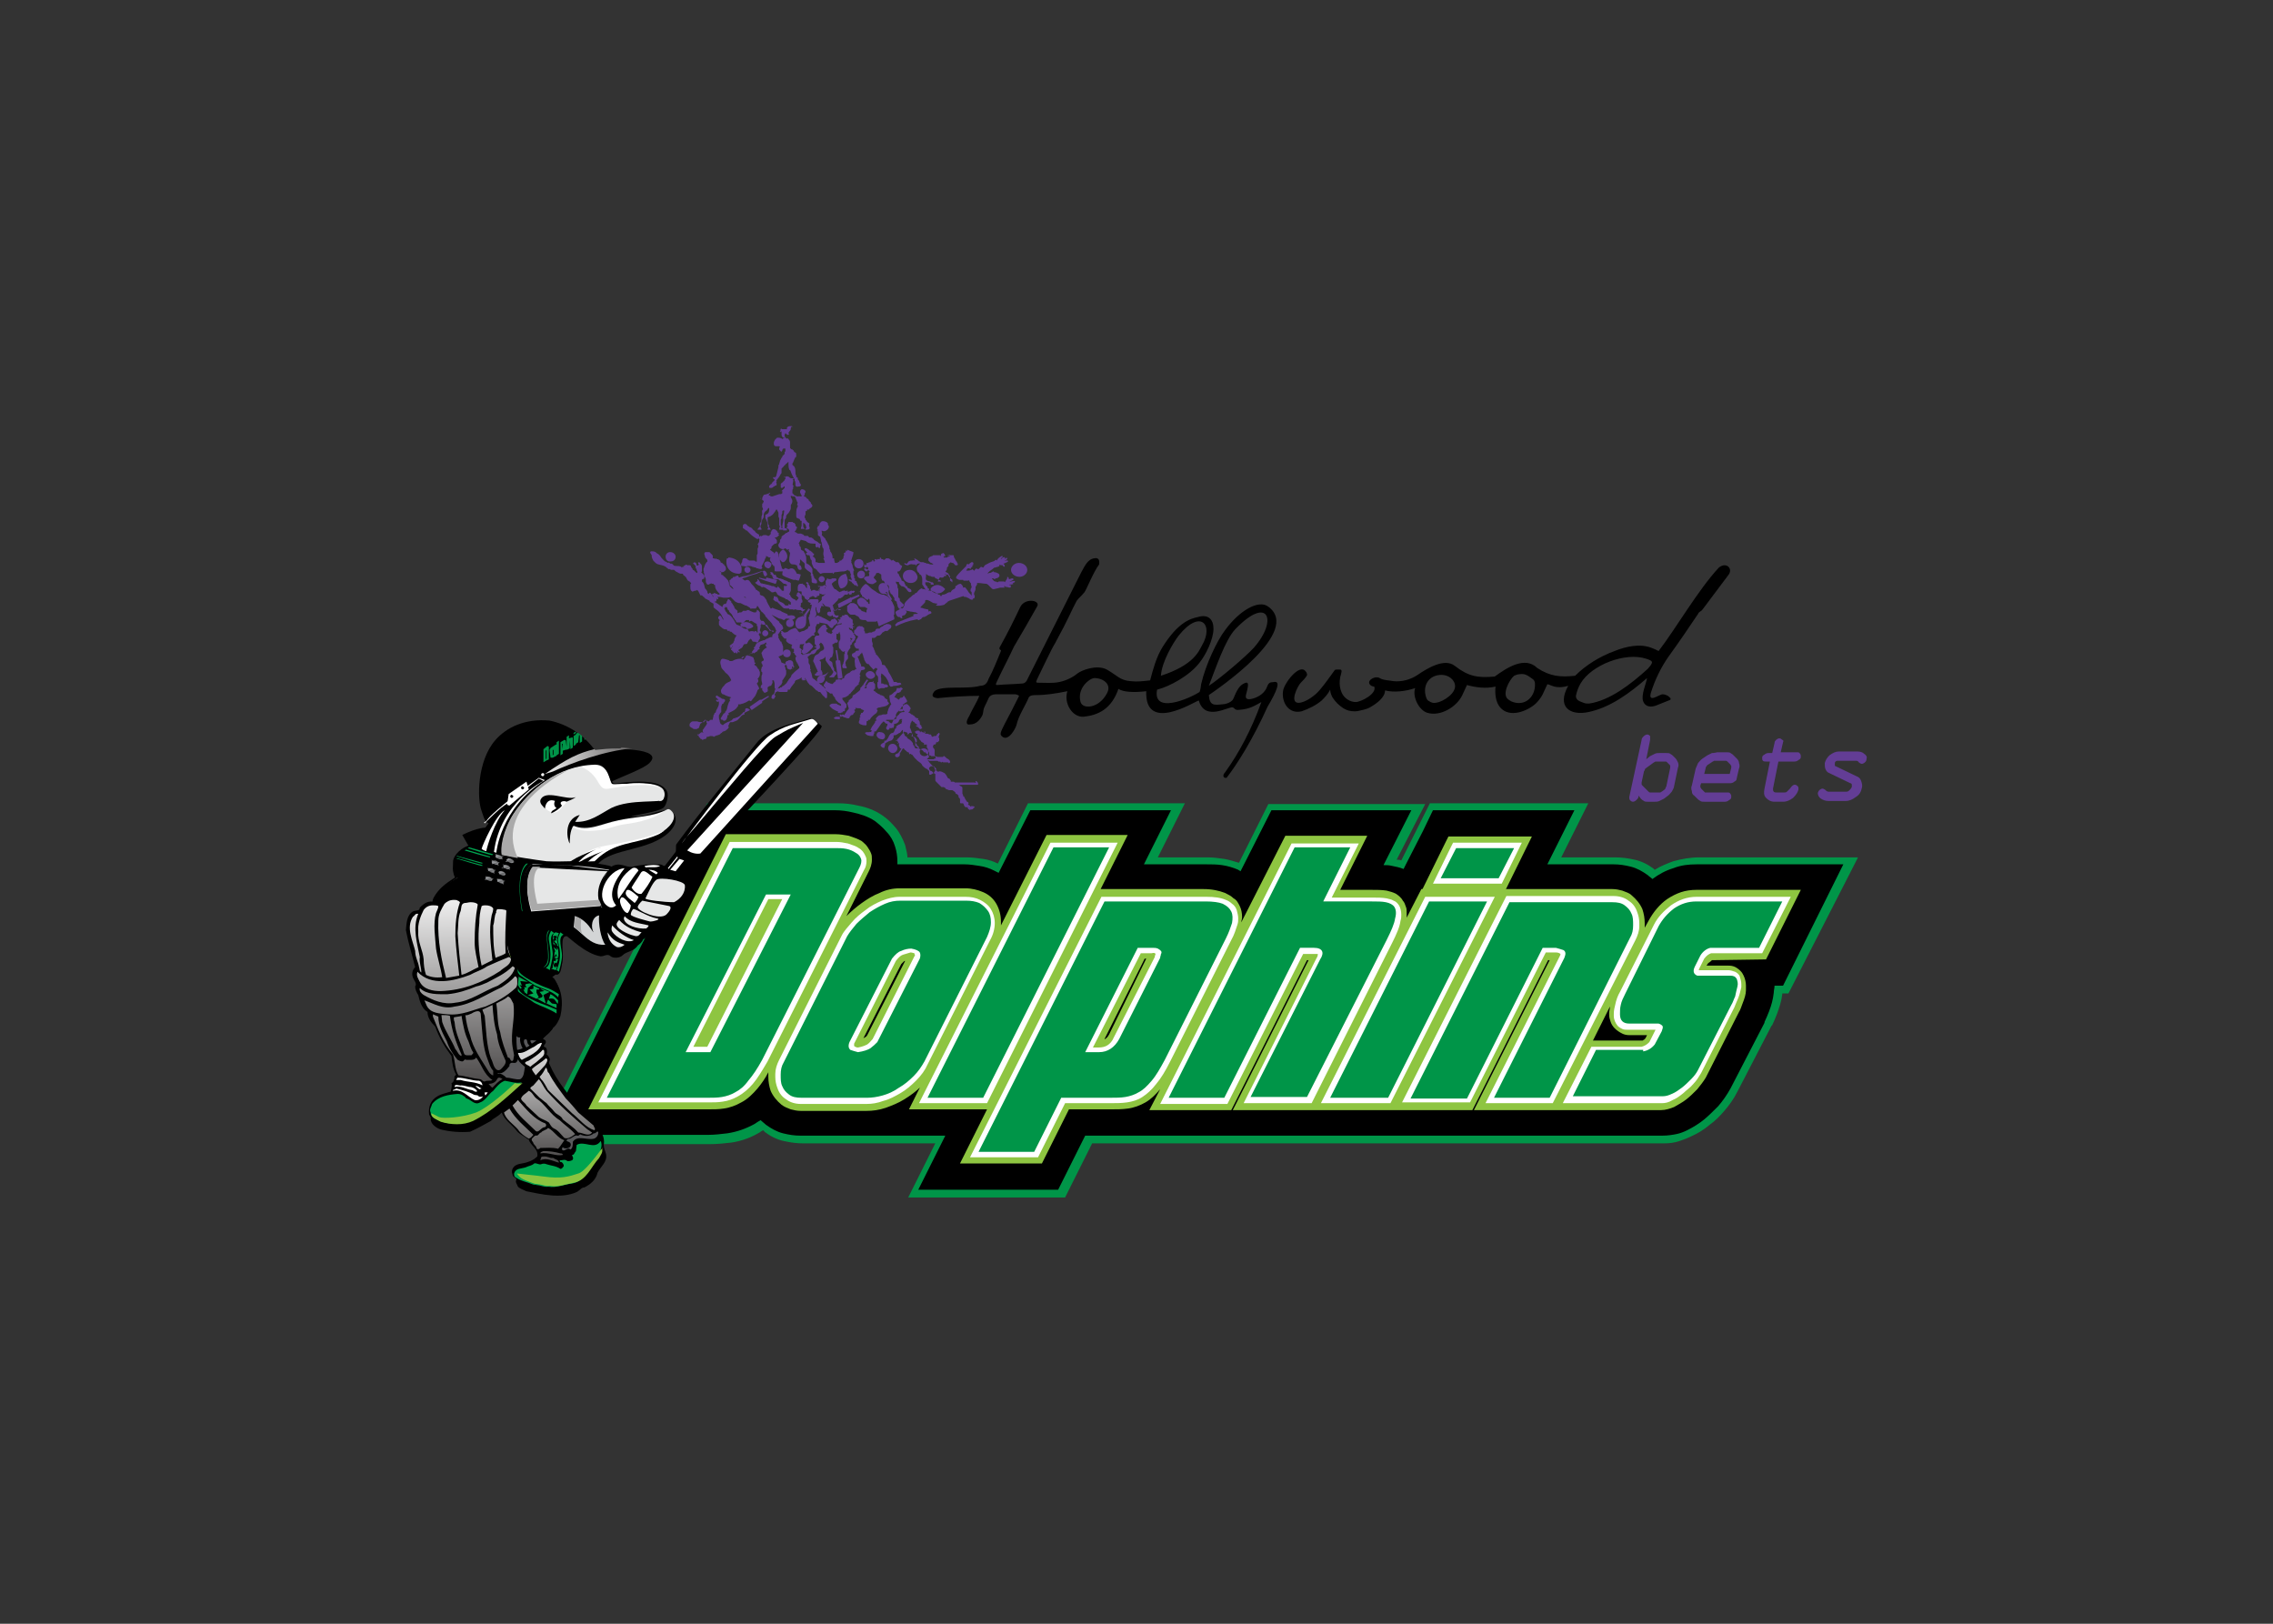 <svg clip-rule="evenodd" fill-rule="evenodd" stroke-linejoin="round" stroke-miterlimit="2" viewBox="0 0 560 400" xmlns="http://www.w3.org/2000/svg" xmlns:xlink="http://www.w3.org/1999/xlink"><rect x="0" y="0" width="560" height="400" fill="#333333" stroke="none"/><linearGradient id="a"><stop offset="0" stop-color="#fff"/><stop offset="1" stop-color="#221f1f"/></linearGradient><linearGradient id="b" gradientTransform="matrix(18.479 -.37 .37 18.479 21.764 46.406)" gradientUnits="userSpaceOnUse" x1="0" x2="1" xlink:href="#a" y1="0" y2="0"/><linearGradient id="c" gradientTransform="matrix(.649 32.364 -32.364 .649 12.104 61.797)" gradientUnits="userSpaceOnUse" x1="0" x2="1" xlink:href="#a" y1="0" y2="0"/><linearGradient id="d" gradientTransform="matrix(.43 21.448 -21.448 .43 23.229 80.53)" gradientUnits="userSpaceOnUse" x1="0" x2="1" xlink:href="#a" y1="0" y2="0"/><clipPath id="e"><path clip-rule="evenodd" d="m32.8 44.6h-.2c-1 0-2 .1-2.9.2l-.1-.1c-2.1.5-3.5 1.2-6.4 3.2.3-.1.7-.2 1-.3 2.4-1.1 6.7-2.7 10.3-3-.4 0-.9-.1-1.4-.1-.1.1-.2.1-.3.1"/></clipPath><clipPath id="f"><path clip-rule="evenodd" d="m29.6 46.8c-4.9.1-8.6 3.4-10.5 6.3-1.4 2.2-1.7 4.5-1.5 5.3 1.6.3 4.1.8 5.7.9s6.3-.1 6.3-.1c2.6-2.6 5-2.1 8.1-3.4.8-.3 2.5-1.7 2-2.7-.1-.3-.5-.7-.8-.5-1.9 1-4.1.9-6.3 1.4-2 .4-3.8 1.6-5.8.7-.5.5-.5 1.9-.5 2.3-.3-.3-.8-3 1.3-3.7l-.6.9c1.9.1 3.2-1 4.7-1.8 2.5-1.3 6.4-.7 6.7-1.1.3-.5.2-1.1-.1-1.4-.8-.9-3.3-.8-4.9-.7-.8.1-1.5.1-1.6 0-.3-.3-.3-2.4-2.2-2.4.1 0 .1 0 0 0"/></clipPath><clipPath id="g"><path clip-rule="evenodd" d="m29.6 46.8c-4.9.1-8.6 3.4-10.5 6.3-1.4 2.2-1.7 4.5-1.5 5.3 1.6.3 4.1.8 5.7.9s6.3-.1 6.3-.1c2.6-2.6 5-2.1 8.1-3.4.8-.3 2.5-1.7 2-2.7-.1-.3-.5-.7-.8-.5-1.9 1-4.1.9-6.3 1.4-2 .4-3.8 1.6-5.8.7-.5.5-.5 1.9-.5 2.3-.3-.3-.8-3 1.3-3.7l-.6.9c1.9.1 3.2-1 4.7-1.8 2.5-1.3 6.4-.7 6.7-1.1.3-.5.2-1.1-.1-1.4-.8-.9-3.3-.8-4.9-.7-.8.1-1.5.1-1.6 0-.3-.3-.3-2.4-2.2-2.4.1 0 .1 0 0 0"/></clipPath><clipPath id="h"><path clip-rule="evenodd" d="m29.6 46.8c-4.9.1-8.6 3.4-10.5 6.3-1.4 2.2-1.7 4.5-1.5 5.3 1.6.3 4.1.8 5.7.9s6.3-.1 6.3-.1c2.6-2.6 5-2.1 8.1-3.4.8-.3 2.5-1.7 2-2.7-.1-.3-.5-.7-.8-.5-1.9 1-4.1.9-6.3 1.4-2 .4-3.8 1.6-5.8.7-.5.5-.5 1.9-.5 2.3-.3-.3-.8-3 1.3-3.7l-.6.9c1.9.1 3.2-1 4.7-1.8 2.5-1.3 6.4-.7 6.7-1.1.3-.5.2-1.1-.1-1.4-.8-.9-3.3-.8-4.9-.7-.8.1-1.5.1-1.6 0-.3-.3-.3-2.4-2.2-2.4.1 0 .1 0 0 0"/></clipPath><clipPath id="i"><path clip-rule="evenodd" d="m29.6 46.8c-4.9.1-8.6 3.4-10.5 6.3-1.4 2.2-1.7 4.5-1.5 5.3 1.6.3 4.1.8 5.7.9s6.3-.1 6.3-.1c2.6-2.6 5-2.1 8.1-3.4.8-.3 2.5-1.7 2-2.7-.1-.3-.5-.7-.8-.5-1.9 1-4.1.9-6.3 1.4-2 .4-3.8 1.6-5.8.7-.5.5-.5 1.9-.5 2.3-.3-.3-.8-3 1.3-3.7l-.6.9c1.9.1 3.2-1 4.7-1.8 2.5-1.3 6.4-.7 6.7-1.1.3-.5.2-1.1-.1-1.4-.8-.9-3.3-.8-4.9-.7-.8.1-1.5.1-1.6 0-.3-.3-.3-2.4-2.2-2.4.1 0 .1 0 0 0"/></clipPath><clipPath id="j"><path clip-rule="evenodd" d="m29.6 46.8c-4.9.1-8.6 3.4-10.5 6.3-1.4 2.2-1.7 4.5-1.5 5.3 1.6.3 4.1.8 5.7.9s6.3-.1 6.3-.1c2.6-2.6 5-2.1 8.1-3.4.8-.3 2.5-1.7 2-2.7-.1-.3-.5-.7-.8-.5-1.9 1-4.1.9-6.3 1.4-2 .4-3.8 1.6-5.8.7-.5.5-.5 1.9-.5 2.3-.3-.3-.8-3 1.3-3.7l-.6.9c1.9.1 3.2-1 4.7-1.8 2.5-1.3 6.4-.7 6.7-1.1.3-.5.2-1.1-.1-1.4-.8-.9-3.3-.8-4.9-.7-.8.1-1.5.1-1.6 0-.3-.3-.3-2.4-2.2-2.4.1 0 .1 0 0 0"/></clipPath><clipPath id="k"><path clip-rule="evenodd" d="m29.6 46.8c-4.9.1-8.6 3.4-10.5 6.3-1.4 2.2-1.7 4.5-1.5 5.3 1.6.3 4.1.8 5.7.9s6.3-.1 6.3-.1c2.6-2.6 5-2.1 8.1-3.4.8-.3 2.5-1.7 2-2.7-.1-.3-.5-.7-.8-.5-1.9 1-4.1.9-6.3 1.4-2 .4-3.8 1.6-5.8.7-.5.5-.5 1.9-.5 2.3-.3-.3-.8-3 1.3-3.7l-.6.9c1.9.1 3.2-1 4.7-1.8 2.5-1.3 6.4-.7 6.7-1.1.3-.5.2-1.1-.1-1.4-.8-.9-3.3-.8-4.9-.7-.8.1-1.5.1-1.6 0-.3-.3-.3-2.4-2.2-2.4.1 0 .1 0 0 0"/></clipPath><clipPath id="l"><path clip-rule="evenodd" d="m17.9 59.2c-1.2 0-2.4.2-3.7.9-2.1 1-4.5 2.6-4.6 3.7 0 .7-.1.9 1.7-.4-1.6 1.2-1.7 1.5-2 2.1-.5 1.1-1.3 2.7-1.5 4 .4-.6.9-.6 1.2-.4.9-1.3 1.9-.9 2.3-.6.6-.5 2-.7 2.5-.2.5.7.9 1.6 1.3 2.4 1.3.2 6.9 1.8 8.3 2.4.7-.1 1.6-1.1 1.7-1.7.1-1.3-.3-2.4.4-3.6-.9 0-1.6.5-2.3 1h-.1c.7-1.2 1.4-1.2 2-1.4h-.5c-.3 0-.5-.1-1.1 0 .1-.2 1.2-.5 1.9-.4 2.5.6 3.2 3.2 5.7 3-.7-.8-1-2.7-.8-3.8-.9.2-1 1.6-.7 2.2-.6-.4-1.6-4.7-11-.7.1-.2.4-.6.2-.7-.9.1-1.3 0-4.1 1.3 2.3-1.8 5.8-2 9.6-2.6 1-.2 2-.1 2.9-.1 1.2 0 2.3 0 3.5-.4-1.6-2 .8-4.8.8-4.8-2.3-.4-4.2-.6-7.1-.7-2.4 0-4.3-.5-6.2-.5z"/></clipPath><clipPath id="m"><path clip-rule="evenodd" d="m17.9 59.2c-1.2 0-2.4.2-3.7.9-2.1 1-4.5 2.6-4.6 3.7 0 .7-.1.9 1.7-.4-1.6 1.2-1.7 1.5-2 2.1-.5 1.1-1.3 2.7-1.5 4 .4-.6.9-.6 1.2-.4.9-1.3 1.9-.9 2.3-.6.6-.5 2-.7 2.5-.2.5.7.9 1.6 1.3 2.4 1.3.2 6.9 1.8 8.3 2.4.7-.1 1.6-1.1 1.7-1.7.1-1.3-.3-2.4.4-3.6-.9 0-1.6.5-2.3 1h-.1c.7-1.2 1.4-1.2 2-1.4h-.5c-.3 0-.5-.1-1.1 0 .1-.2 1.2-.5 1.9-.4 2.5.6 3.2 3.2 5.7 3-.7-.8-1-2.7-.8-3.8-.9.2-1 1.6-.7 2.2-.6-.4-1.6-4.7-11-.7.1-.2.4-.6.2-.7-.9.1-1.3 0-4.1 1.3 2.3-1.8 5.8-2 9.6-2.6 1-.2 2-.1 2.9-.1 1.2 0 2.3 0 3.5-.4-1.6-2 .8-4.8.8-4.8-2.3-.4-4.2-.6-7.1-.7-2.4 0-4.3-.5-6.2-.5z"/></clipPath><clipPath id="n"><path clip-rule="evenodd" d="m22.2 41.2c-3.9.1-7 2.1-7 4.6s3.2 4.4 7.1 4.3 7-2.1 7-4.6c0-2.4-3.1-4.3-6.9-4.3z"/></clipPath><clipPath id="o"><path clip-rule="evenodd" d="m11.4 64.2c.2 0 .4 0 .5.1.1 0 .2.1.3.2-.5 1.4-.6 2.9-.6 4.4.1 1.7.3 3.3.5 5v.1c-.6.1-1.1.2-1.7.3-.6-2.4-1.1-4.8-1-7.4 0-.9.4-1.5.8-2.2.3-.3.7-.5 1.2-.5m2.2.3c-.3 0-.5.1-.8.1-.5.1-.4.6-.5 1-.4.9-.3 2-.4 2.9.1 1.8.3 3.7.5 5.4.8-.2 1.5-.7 2.2-1-.2-1.1-.5-2.1-.5-3.2 0-1.7.1-3.3.4-4.9-.1-.2-.5-.3-.9-.3.1 0 .1 0 0 0m-4.9.4c-.5 0-.9.2-1.2.6-.4.8-.8 1.8-.7 2.8-.1 1.3.6 2.4.7 3.6 0 .7.1 1.4.3 2 .6.3 1.3.4 2.1.3-.2-1.3-.6-2.4-.8-3.7-.1-1.4-.4-3.2 0-4.6.1-.3.3-.6.3-.9-.2-.1-.4-.1-.7-.1m6.8 0c-.2 0-.3 0-.5.1-.2.7-.3 1.4-.3 2.2-.2 1.8-.1 3.8.3 5.5l1.4-.7c-.2-1.9-.5-3.9-.1-5.8.1-.3.2-.6.2-.9-.2-.3-.6-.4-1-.4zm1.9.5h-.4c0 .1-.2.3-.1.4-.3.5-.2 1.2-.4 1.7 0 1.4 0 2.9.3 4.2.4-.2.9-.3 1.3-.6-.1-1.8 0-3.6.1-5.5l-.1-.1c-.1 0-.4-.1-.7-.1m-10.8.6c-.2 0-.3.3-.5.4-.9 1.4 0 3.1.3 4.4 0 .8.4 1.4.5 2.1.1.2 0 .5.3.7 0-.7-.3-1.3-.2-2-.3-1.7-1-3.7-.2-5.6zm11.9 5.6c-1 .4-1.9.8-2.8 1.2-.7.5-1.5.7-2.2 1.1-2.1.8-5 1.5-6.8-.4-.2.5.1.9.3 1.3.5 1 1.7 1.2 2.7 1.2 2.9-.1 5.4-1.1 7.7-2.6.5-.5 1.3-.7 1.4-1.5 0-.1-.1-.3-.3-.3zm.5 1.2c-1 1-2.2 1.5-3.3 2.1-.5.2-.9.4-1.4.5-1.2.5-2.5.9-3.7 1-1.2 0-2.7.1-3.6-.8-.1.4.2.7.5.9 1.2.7 2.6 1.3 4.1 1 2-.2 3.6-1.5 5.5-2.2.9-.6 1.9-1.2 2.2-2.3-.1-.1-.2-.2-.3-.2zm.3 1.3c-.5.6-1.1 1-1.7 1.4-2 .9-3.8 2.2-6.1 2.5-1.5.4-2.7-.4-3.9-.8l.3.7c.5 1 1.7 1 2.7 1.1 1.8.2 3.3-.6 4.9-1 1.4-.6 2.7-1.3 3.9-2.4.3-.3.2-.8.2-1.2-.1-.3-.2-.3-.3-.3m-2.4 3.5c.2 1.2.1 2.6.5 3.7.2 1.2.6 2.2 1 3.3.3 0 .3.3.4.4.4.2.3-.4.4-.7l-.2-1.1c-.3-2 .4-3.7.1-5.6-.2-.3-.3-.8-.7-.9-.4.4-1 .6-1.5.9m-.5.2c-.4.2-.9.4-1.3.6.1.3.2.6.3.8.2 1.8.2 3.8.8 5.5.3.5.3 1.2.8 1.5.2.1.4 0 .5-.1.3-.3.7-.7.6-1.1-.5-1.1-1-2.2-1.1-3.4-.4-1.3-.5-2.5-.6-3.9zm-1.9.8c-.2 0-.5.1-.8.3-.3.1-.6.3-.8.2.1.9.3 1.8.6 2.6.4 1.8 1.5 3.2 2.4 4.7.1.2.4.5.6.5v-.6c-.4-.4-.5-.9-.7-1.4-.7-1.7-.7-3.7-.9-5.7 0-.4-.1-.6-.4-.6zm-5.8.7c.7 1.7 1.3 3.4 2.6 4.9.3.9.2 1.9.7 2.7 1 .1 1.8.4 2.8.5.2 0 .3.3.6.3.3-.2.7 0 1-.2-1.1-.7-1.4-2-2.1-2.9-.2.3-.5.3-.8.3h-.5c-.2-.2-.3.2-.5.2s-.4-.1-.6-.2c-.6-.7-1.1-1.5-1.4-2.4-.5-1-1.1-2-1.1-3.2l-.7-.3zm2.7.1c0 .2 0 .4.1.6.1 1.5.8 2.7 1.2 4 .1.4.5.3.8.3h.2c0-.1.3-.2.2-.4-.3-.4-.4-.9-.6-1.4-.5-1-.7-2.1-.9-3.3-.2.1-.6.1-1 .2m-1.5.6c.4 1.2 1.2 2.3 1.7 3.5.3.3.4.8.8.9v-.2c-.7-1.5-1.3-3.2-1.5-5-.3-.1-.7-.1-1.1-.1zm7.4 7.2c-.1 0-.2 0-.3.2-.2.4-.6.6-1.1.6.2.2.3.4.5.5.4-.4.8-.9 1.3-1.1-.1-.1-.3-.2-.4-.2z"/></clipPath><clipPath id="p"><path clip-rule="evenodd" d="m22.8 82.7s.1 0 0 0c-.3 1.2-1.7 1.7-2.6 2.2-.3-.2-.4-.6-.5-.9.8.1 1.4-.5 2.1-.8.3-.2.6-.5 1-.5zm.1.9c-.5.6-1.2 1-1.8 1.4-.2.1-.4.1-.5.3.2.3.5.3.7.5.3-.3.7-.5 1-.8s.9-.6.8-1.1c0-.2 0-.3-.2-.3zm-1.4 2.5c.1.3.4.6.5.8.4-.4.8-.9 1.2-1.3.1-.2.3-.4.3-.7 0-.1-.1-.2-.2-.2-.5.5-1.3.9-1.8 1.4m1 1 .2.3c.4.4.6.9.9 1.4 1 1 2.1 2 3.1 3 .9.7 1.8 1.9 2.9 2.2.2-.2-.1-.4-.1-.6l-2-1.7c-.5-.6-1-1.2-1.6-1.8-.8-1.1-1.6-2.1-2.2-3.3-.3-.2-.1-.5-.4-.7-.2.4-.4.8-.8 1.2m-.8 1.1c-.1.1-.4.2-.4.4l1.2 1.2c.3.2.6.5.9.7.3.4.7.7 1 1.1s.9.5 1.1 1c.7.6 1.4 1 2 1.7.6 0 1.3.6 1.8 0-.2-.1-.4-.3-.6-.4-1.9-1.6-3.6-3.1-5.3-5-.4-.5-.6-1.1-1-1.5zm-1.6 1.7c.1.4.5.5.7.9.5.5 1.1 1 1.6 1.5.4.3.9.4 1.3.7.2.3.3.6.7.8.5.2.9.8 1.3 1.2.5.2 1-.2 1.4-.5-.6-.7-1.4-1.2-2-1.8-1.2-.7-1.9-2.1-3-2.8-.4-.3-.5-.8-1-1-.4.4-.8.5-1 1m-1.1.9c.7 1.3 1.9 2.2 3 3.3.4.3.7-.5 1.2-.5.2-.1.2-.4 0-.5-1.4-.5-2.5-1.9-3.5-3zm-1.1.9c.2.9 1.2 1.5 1.8 2.2.3.5.9.9 1.4 1.2.3-.1.4-.3.6-.5-1.1-1.1-2.3-2-3.1-3.4zm7.8 3.6c-.9-.3-1.3-1.2-2.1-1.6-.2.3-.7.3-.9.6-.2 0-.3.3-.5.4-.3-.1-.5.2-.7.4-.1.3.2.4.2.6.1.2.4.4.4.6.1.3.4.1.5 0 .8 0 1.5-.1 2.3.1.3-.3.5-.7.8-1.1m-2.7 1.4c-.2.1-.4.1-.4.3.5-.1 1 0 1.5.1s.9.2 1.4.1c0-.2-.2-.2-.3-.2-.7-.2-1.4-.3-2.2-.3zm.1.7c-.2 0-.3 0-.4.1l-.1.4c.8-.4 1.6.1 2.4.3 0-.4-.5-.4-.7-.6-.2 0-.4 0-.6-.1-.3-.1-.4-.1-.6-.1"/></clipPath><g transform="matrix(1.904 0 0 1.904 90.097 99.448)"><g fill-rule="nonzero"><path d="m193.1 58.7h-20.6c-1.1 0-2.2.2-3.3.5-.8.3-1.6.6-2.4 1.1 0 0-.1 0-.1-.1-.8-.6-1.6-1-2.5-1.2s-1.7-.3-2.5-.3h-7l3.5-7h-20.5l-3.7 7.4c-.2-.1-.4-.1-.6-.1l3.7-7.2h-20.3l-3.8 7.6c-.7-.2-1.3-.4-1.9-.5-.7-.1-1.4-.2-2.1-.2h-6.5l3.5-7h-20.3l-3.9 7.8c-.6-.3-1.2-.5-1.9-.6s-1.4-.2-2.1-.2h-7.7c0-.5-.2-1.1-.3-1.6-.3-.8-.7-1.6-1.2-2.2s-1.1-1.2-1.7-1.6c-1-.7-2.1-1.1-3.2-1.3-.8-.2-1.7-.3-2.6-.3h-16.9l-22.2 44.1h22.6c.9 0 1.8-.1 2.7-.2 1.4-.2 2.7-.7 3.8-1.4.1-.1.2-.1.3-.2.1.1.2.1.2.2.8.6 1.6 1 2.5 1.2s1.7.3 2.5.3h17.1l-3.5 7h20.3l3.5-7h74c.8 0 1.4-.1 2-.3s1.1-.4 1.5-.6c.9-.4 1.7-.9 2.4-1.5.7-.5 1.3-1.1 1.9-1.8s1.2-1.5 1.7-2.5l4.4-8.5.1-.1c.2-.4.4-.9.6-1.4.3-.8.6-1.7.7-2.6v-.1h.8z" fill="#009548"/><path d="m191.2 59.6h-19c-1 0-2 .1-3 .5-1 .3-1.9.8-2.7 1.4-.2-.2-.4-.3-.6-.5-.7-.5-1.4-.9-2.2-1.1s-1.5-.3-2.2-.3h-8.6l3.5-7h-18.3l-1.3 2.7-2.2 4.3-.3.6c-.5-.2-1-.3-1.5-.4-.4-.1-.7-.1-1.1-.1l3.6-7.1h-18.1l-4 7.9c-.1-.1-.2-.1-.3-.2-.7-.3-1.4-.5-2.1-.6s-1.3-.1-2-.1h-8.1l3.5-7h-18.2l-4.1 8.1c-.2-.1-.4-.2-.6-.3-.6-.3-1.2-.5-1.9-.6-.6-.1-1.3-.2-1.9-.2h-8.7v-.4c0-.6-.1-1.3-.3-1.9-.2-.7-.6-1.4-1.1-1.9-.5-.6-1-1-1.5-1.4-.9-.6-1.9-.9-2.8-1.1-.8-.2-1.6-.3-2.4-.3h-16.2l-21.2 42h21c.8 0 1.7-.1 2.5-.2 1.3-.2 2.4-.6 3.5-1.2.3-.2.6-.4.8-.5.2.2.5.4.7.6.7.5 1.4.9 2.2 1.1s1.5.3 2.2.3h18.8l-3.5 7h18.1l3.5-7h74.7c.7 0 1.3-.1 1.8-.2s1-.3 1.4-.5c.8-.4 1.6-.9 2.2-1.4s1.2-1.1 1.8-1.7c.6-.7 1.1-1.4 1.6-2.3l4.4-8.5v-.1c.2-.4.4-.9.6-1.4.3-.8.5-1.5.6-2.4 0-.3.1-.6.1-.9h1.1z"/><path d="m150.9 56h-10.8l-.4.8-3 6.1h10.8zm-5.2 3.9h-4.2l.5-1h4.2z" fill="#8ec541"/><path d="m73 70.4c-.1-.3-.3-.5-.5-.7-.3-.3-.6-.4-.8-.5-.3-.1-.6-.2-.8-.2h-.4c-.6.1-1.1.2-1.6.4-.4.2-.7.4-1 .6-.3.3-.6.6-.8.9l-.3.1-5.6 11v.1c-.1.3-.1.6-.1.9s0 .6.2.9c.1.3.4.6.7.8.5.3 1 .5 1.6.6h.4c.4-.1.8-.2 1.2-.3s.7-.3 1.1-.5c.4-.3.8-.7 1.1-1.1l.1-.1 5.6-11v-.1c.1-.3.2-.6.2-1-.1-.2-.2-.5-.3-.8zm-8.1 11.3c-.1.2-.3.3-.5.4l4.9-9.6c.1-.1.2-.2.3-.3s.1-.1.2-.1z" fill="#8ec541"/><path d="m104.2 70.2c-.1-.3-.3-.5-.5-.7s-.4-.3-.6-.4c-.3-.1-.5-.2-.7-.2s-.5-.1-.7-.1h-2.7l-8.3 16.4h4.2c.8 0 1.6-.2 2.3-.6s1.2-1.1 1.6-1.8l5.3-10.6v-.1c.1-.2.1-.5.2-.7v-.4c.1-.2 0-.5-.1-.8zm-8 11.4c-.2.4-.4.5-.5.6h-.1l5.2-10.4h.2z" fill="#8ec541"/><path d="m174.2 72s.1 0 0 0l7-.1 4.5-9h-13.5c-.7 0-1.4.1-2 .3s-1.2.5-1.8.9c-1 .7-1.8 1.7-2.4 2.8l-.5.9v-.6c0-.6-.1-1.2-.3-1.8-.3-.7-.8-1.3-1.4-1.8-.3-.3-.7-.4-1.2-.6-.4-.1-.8-.2-1.3-.2h-24.7l-1.9 3.7v-.6c0-.3 0-.6-.1-.8-.1-.3-.2-.6-.4-.8-.2-.4-.6-.7-.9-.9-.4-.2-.8-.3-1.2-.4-.6-.1-1.3-.1-2.1-.1h-3.9l3.5-7h-10.6l-5.7 11.2c0-.2.1-.4.1-.7 0-.5-.1-1-.3-1.4s-.4-.8-.8-1c-.3-.3-.7-.5-1.1-.7-.8-.3-1.7-.5-2.8-.5h-13.3l3.5-7h-10.5l-5.9 11.7v-.5c0-.8-.2-1.6-.6-2.3s-1-1.2-1.7-1.5-1.5-.5-2.3-.5h-8.5c-.9 0-1.8.2-2.6.6-.8.3-1.6.8-2.3 1.3s-1.4 1.1-2 1.7l2.9-5.8c.2-.4.4-.9.4-1.5 0-.3 0-.6-.1-.8-.1-.3-.3-.6-.5-.9s-.5-.5-.7-.7c-.5-.3-1.1-.5-1.7-.7-.6-.1-1.1-.2-1.7-.2h-14.2l-17.8 35.6h15.5c.7 0 1.4 0 2-.1.8-.1 1.6-.4 2.3-.8.8-.4 1.5-1.1 2.1-1.8.5-.6 1-1.3 1.4-2.1v.6c0 .6.1 1.2.3 1.8.3.7.8 1.3 1.4 1.8.4.3.7.4 1.2.6.4.1.8.2 1.3.2h8.5c.8 0 1.6-.1 2.5-.4.8-.3 1.6-.6 2.4-1.1s1.5-1 2.2-1.7c0-.3.1-.3.1-.4l-1.7 3.4h10.1l-3.5 7h10.6l3.5-7h5.4c.8 0 1.5 0 2.2-.1.8-.1 1.6-.4 2.3-.8s1.3-1 1.9-1.7l-1.4 2.7h10.6l9.8-19.4h.2l-9.8 19.4h31l9.8-19.4h.2l-9.8 19.4h24.2c.6 0 1.2-.2 1.7-.4.5-.3 1.1-.6 1.6-1s.9-.8 1.4-1.3c.4-.5.8-1 1.1-1.5l4.3-8.5c.2-.3.3-.7.5-1.2s.4-1.1.4-1.6v-.6c0-.4-.1-.9-.3-1.3-.1-.2-.2-.4-.4-.6-.3-.3-.6-.5-.9-.6s-.6-.1-.9-.1h-2.6l.2-.3c.3-.2.4-.3.5-.4zm-10.7 9.7h2.3l-.2.4c-.1.1-.1.1-.2.2-.1 0-.1.1-.2.1h-6.4l2.2-4.4c0 .3-.1.6-.1.8v.3c0 .3.1.6.2.9s.3.6.5.8c.3.3.6.5 1 .7.2.1.5.2.9.2zm-113.4 2.4c-.6 1.1-1.1 1.9-1.6 2.4-.5.6-1 1-1.4 1.2-.4.3-.8.4-1.2.5-.5.1-1 .1-1.6.1h-10.7l14.8-29.3h12.4c.3 0 .7 0 1.1.1.3.1.5.2.7.3zm20.7.4c-.3.5-.6 1-1.1 1.5s-1 .9-1.6 1.3-1.2.6-1.8.8-1.1.3-1.6.3h-8.5c-.2 0-.3 0-.4-.1-.1 0-.2-.1-.2-.1-.2-.2-.3-.3-.4-.5s-.1-.4-.1-.7v-.2c0-.4.1-.7.3-1l8.1-16.1c.2-.3.5-.8.9-1.2.4-.5.9-.9 1.5-1.3s1.1-.7 1.7-1c.5-.2 1-.3 1.4-.3h8.5c.4 0 .8.1 1 .2.3.1.4.2.5.4s.2.3.2.7c0 .3-.1.7-.4 1.2zm8.2 3.9h-3.9l14.8-29.4h3.9zm23.2-4.3c-.6 1.1-1.1 1.9-1.5 2.5-.5.6-.9 1-1.3 1.2s-.8.4-1.2.4c-.5.1-1.1.1-1.8.1h-7.2l-3.5 7h-3.9l14.8-29.4h12.2c.8 0 1.4.1 1.6.2.1.1.2.1.3.2v.6c-.1.4-.3.9-.6 1.5zm18.8 4.3h-4l7.9-15.6c.1-.2.2-.5.3-.7.1-.3.1-.5.1-.8s-.1-.7-.2-1-.3-.5-.5-.6c-.3-.2-.6-.4-1-.5-.3-.1-.6-.1-.9-.1h-2.7l-9.8 19.4h-3.9l14.8-29.5h3.9l-3.5 7h8.7c.6 0 1.2 0 1.6.1h.1v.4c0 .2-.1.5-.3.9s-.4.9-.7 1.4zm10.3 0h-4.2l11.3-22.4h4.2zm21 0h-3.9l8.1-16v-.1c.1-.3.2-.7.2-1.1 0-.3-.1-.6-.2-.9-.2-.3-.4-.6-.7-.8-.5-.3-1-.5-1.6-.6h-2.9l-.4.8-9.4 18.6h-4l11.3-22.4h12.6c.2 0 .3 0 .4.1.1 0 .2.1.2.1.2.2.3.3.4.5s.1.4.1.6v.2c0 .4-.1.7-.3 1zm21.3-19.3c-.4.1-.9.3-1.2.6-.4.3-.7.6-.9 1l-.1.1-.8 1.5c-.2.4-.3.7-.3 1.2 0 .2 0 .4.1.6.1.3.3.6.5.9.2.2.5.4.8.5l.2.1h3.9c0 .2-.1.5-.2.7-.2.4-.3.7-.4 1l-4.3 8.4c-.1.3-.3.6-.6.9-.3.4-.6.7-1 .9-.3.3-.7.5-1 .6-.1.1-.3.1-.4.1h-9.4l1.5-3.1h5.5c.5-.1.9-.3 1.3-.5s.7-.6 1-.9l.1-.1 1-1.9c.1-.3.3-.6.3-1.1 0-.3-.1-.6-.3-1-.2-.3-.4-.5-.7-.7-.2-.2-.5-.2-.7-.3h-3.9c0-.1 0-.3.1-.6s.3-.7.5-1.2l4.3-8.6c.3-.7.8-1.2 1.5-1.7.3-.2.6-.4.9-.5s.7-.2 1.1-.2h8.7l-1.5 3.1h-5.6z" fill="#8ec541"/><path d="m39 85.3h6.5l.4-.8 11.5-22.5h-6.6z" fill="#8ec541"/><g fill="#fff"><path d="m173.2 71.8c.3-.4.6-.6.9-.7h6.6l3.7-7.3h-12.2c-1.2 0-2.3.4-3.3 1.1-.9.7-1.7 1.5-2.2 2.5l-4.4 8.7c-.3.5-.5 1.1-.6 1.6-.1.4-.2.8-.2 1.2v.3c0 .5.2.9.5 1.3.2.2.4.3.6.4s.5.1.7.1h3.6l-.8 1.6c-.3.3-.6.5-1 .6h-6.5l-3.7 7.3h12.8c.5 0 .9-.1 1.4-.4.5-.2.9-.5 1.4-.9.4-.4.9-.7 1.3-1.2.4-.4.7-.9 1-1.4l4.3-8.5c.1-.3.3-.7.5-1.2s.3-1 .4-1.4v-.4c0-.3-.1-.7-.2-1s-.4-.5-.6-.6c-.3-.1-.6-.2-.8-.2h-3.9c0-.1 0-.1.1-.3zm-1.1-.7-.8 1.5c-.1.3-.2.6-.2.9 0 .2.1.5.2.7.2.2.4.4.6.4h4.7c0 .1.1.2.1.4v.3c-.1.4-.1.7-.3 1.1s-.3.8-.5 1.1l-4.3 8.4c-.2.3-.4.7-.8 1.1-.3.4-.7.7-1.1 1s-.8.5-1.1.7c-.4.2-.7.2-.8.2h-10.7l2.4-4.7h5.9c.7-.1 1.4-.5 1.8-1.1v-.1l.9-1.8c.1-.2.2-.5.2-.8 0-.2 0-.4-.1-.5-.1-.2-.2-.3-.4-.4s-.3-.2-.5-.2h-4.3c-.1 0-.1 0-.1-.1-.1-.1-.1-.2-.2-.5v-.2c0-.2 0-.5.1-.9s.3-.9.5-1.3l4.3-8.7c.4-.8 1-1.5 1.8-2 .7-.5 1.6-.8 2.5-.8h10.1l-2.4 4.7h-6.1c-.4.5-.9 1-1.4 1.6z"/><path d="m40.3 84.5h4.7l.2-.4 10.8-21.3h-4.7zm13.6-20.4-9.7 19.1h-1.8l9.7-19.1z"/><path d="m103.4 72c.1-.2.1-.4.2-.6v-.3c0-.2 0-.4-.1-.5-.1-.2-.2-.3-.3-.4s-.3-.2-.4-.2c-.3-.1-.7-.2-1.1-.2h-2.2l-7.5 14.7h2.9c.7 0 1.3-.2 1.9-.5.5-.3 1-.8 1.3-1.5zm-1.2-.8c0 .1-.1.2-.1.4l-5.3 10.4c-.2.5-.5.8-.8 1s-.7.3-1.2.3h-.7l6.2-12.2h1.4c.3-.1.5 0 .5.1 0-.1 0-.1 0 0z"/><path d="m132.8 69.8c.6-1.2 1-2.1 1.1-2.9.1-.3.1-.5.1-.8 0-.4-.1-.9-.3-1.2s-.4-.5-.7-.6c-.3-.2-.6-.2-.9-.3-.6-.1-1.2-.1-1.9-.1h-5.2l3.5-7h-8.7l-17 33.7h8.7l9.8-19.4h1.9c0 .1 0 .3-.2.6l-9.4 18.7h8.8zm-.2-3.2c-.1.6-.4 1.4-1 2.6l-10.1 20h-5.8l8.5-16.8c.2-.4.3-.8.4-1.2 0-.2 0-.4-.2-.6-.1-.1-.2-.3-.3-.4-.2-.2-.4-.2-.6-.3s-.5-.1-.7-.1h-2.2l-9.8 19.4h-5.8l15.7-31.1h5.8l-3.5 7h7.4c.7 0 1.3 0 1.7.1.2 0 .3.1.4.1.1.1.2.1.2.2.1.1.1.2.1.5-.1.2-.1.4-.2.6z"/><path d="m64.5 60.3c.2-.3.3-.7.3-1.1 0-.2 0-.4-.1-.6-.2-.5-.5-.9-.9-1.1-.4-.3-.9-.4-1.4-.6-.5-.1-1-.2-1.5-.2h-13.8l-17 33.7h14.2c.7 0 1.3 0 1.9-.1.7-.1 1.3-.3 2-.7s1.3-.9 1.9-1.6 1.2-1.7 1.9-2.9zm-1.2-.6-12.5 24.8c-.6 1.1-1.1 2-1.7 2.6-.5.6-1.1 1.1-1.6 1.4s-1 .5-1.5.6c-.6.1-1.1.1-1.7.1h-12.1l15.7-31.1h12.9c.4 0 .8 0 1.2.1s.7.2 1 .4c.2.2.3.3.4.5v.1c0 .1 0 .3-.1.5z"/><path d="m149.6 56.8h-8.9l-.2.4-2.4 4.9h8.9zm-9.4 3.9 1.3-2.6h6l-1.3 2.6z"/><path d="m97.3 56.8h-8.7l-17 33.7h8.8zm-23.5 32.4 15.7-31.1h5.8l-15.8 31.1z"/><path d="m137.1 63.8-13.5 26.7h9l13.5-26.7zm-5.3 25.4h-6l12.2-24.1h6z"/><path d="m164.3 69.4c.3-.6.5-1.2.5-1.8v-.4c0-.5-.1-1-.3-1.5-.2-.6-.6-1.1-1.1-1.4-.5-.4-1.2-.6-1.9-.6h-13.9l-13.5 26.7h8.8l9.8-19.4h1.3c.3 0 .5.1.6.2 0 .1 0 .1-.1.3l-9.6 19h8.7zm-.8-1.9c0 .5-.2.9-.4 1.3l-10.3 20.4h-5.8l8.7-17.2c.1-.3.2-.5.2-.8 0-.2 0-.4-.1-.6s-.2-.3-.4-.5c-.4-.2-.8-.4-1.3-.4h-2.2l-.2.4-9.6 19.1h-5.8l12.1-24.1h13.1c.5 0 .9.1 1.2.3s.5.5.7.8c.1.3.2.6.2 1-.1.1-.1.2-.1.3z"/><path d="m72.7 85.5 8.1-16.1c.4-.7.6-1.5.6-2.2s-.2-1.3-.5-1.8-.8-.9-1.4-1.2-1.2-.4-1.9-.4h-8.5c-.8 0-1.5.2-2.3.5-.7.3-1.5.7-2.1 1.2-.7.5-1.3 1-1.8 1.6s-1 1.1-1.3 1.7l-8.1 16.1c-.3.6-.5 1.2-.5 1.8v.4c0 .5.1 1 .3 1.5.2.6.6 1.1 1.1 1.4.5.4 1.2.6 1.9.6h8.5c.7 0 1.4-.1 2.2-.4.8-.2 1.5-.6 2.2-1s1.4-1 2-1.6c.7-.7 1.2-1.4 1.5-2.1zm-1.1-.6c-.3.6-.7 1.2-1.2 1.7s-1.1 1-1.8 1.4c-.6.4-1.3.7-2 .9s-1.3.3-1.8.3h-8.5c-.5 0-.9-.1-1.2-.3s-.5-.5-.7-.8c-.1-.3-.2-.6-.2-1v-.3c0-.5.2-.9.4-1.3l8.1-16.1c.2-.4.6-.9 1.1-1.4s1-1 1.6-1.4 1.2-.8 1.9-1.1c.6-.3 1.2-.4 1.8-.4h8.5c.5 0 1 .1 1.4.3s.6.4.8.7.3.7.3 1.1-.1 1-.4 1.6z"/><path d="m104.1 85.1 7.9-15.7c.4-.7.6-1.4.8-2 .1-.3.1-.5.1-.8 0-.4-.1-.7-.2-1.1-.1-.3-.3-.6-.6-.8-.2-.2-.5-.4-.8-.5-.7-.3-1.5-.4-2.5-.4h-13.6l-17 33.7h8.8l3.5-7h5.9c.7 0 1.4 0 2.1-.1s1.4-.3 2-.7 1.2-.9 1.8-1.7c.6-.7 1.2-1.7 1.8-2.9zm-2.8 2c-.5.6-1 1.1-1.5 1.4s-1 .5-1.5.5c-.6.1-1.2.1-1.9.1h-6.7l-3.5 7h-5.8l15.6-31h12.7c.9 0 1.5.1 1.9.3.2.1.4.2.5.3s.2.2.2.3c.1.2.1.3.1.5s0 .3-.1.5c-.1.5-.3 1.1-.7 1.7l-7.9 15.7c-.4 1.2-.9 2.1-1.4 2.7z"/><path d="m72.3 70.7c-.1-.2-.2-.3-.3-.4-.2-.2-.4-.3-.6-.3-.2-.1-.4-.1-.7-.2h-.2c-.5.1-1 .2-1.4.4-.6.2-1.1.7-1.5 1.2l-5.6 10.9v.1c-.1.2-.1.5-.1.7s0 .4.1.6.2.4.4.5c.4.2.8.4 1.2.5h.2c.8-.1 1.4-.3 1.9-.7.4-.3.7-.6 1-1l5.5-11c.1-.2.1-.5.1-.7.1-.2 0-.4 0-.6zm-1.3.8-5.4 10.7c-.2.2-.4.5-.7.7-.2.1-.6.3-1.2.4-.2 0-.4-.1-.5-.2v-.3l5.4-10.7c.3-.4.6-.7.9-.8s.7-.2 1-.3c.2 0 .4.1.5.1v.1c.1.1.1.2 0 .3z"/></g><path d="m165.3 83.8c.6-.1 1.1-.4 1.5-.9l.9-1.7c.1-.3.2-.5.1-.7-.1-.1-.2-.2-.5-.3h-3.8c-.4 0-.7-.1-.9-.3s-.3-.5-.3-.9 0-.8.1-1.2c.1-.5.3-.9.6-1.5l4.3-8.7c.5-.9 1.1-1.6 2-2.3.9-.6 1.8-.9 2.9-.9h11.1l-3 6h-6.3c-.5.1-1 .5-1.3 1l-.7 1.4c-.3.6-.2 1 .3 1.2h4.2c.5 0 .7.1.9.4.1.3.2.6.1 1s-.2.8-.3 1.3c-.2.4-.3.8-.5 1.1l-4.3 8.4c-.2.4-.5.8-.9 1.2s-.8.8-1.2 1.1-.8.6-1.3.8c-.4.2-.8.3-1.1.3h-11.7l3-6h6.1zm-13-13.4h1.7c.4.1.7.2 1 .3.3.2.3.5.1 1l-9.1 18.1h7.2l10.4-20.7c.3-.5.4-1 .4-1.6s0-1.1-.2-1.5c-.2-.5-.5-.8-.9-1.1s-.9-.4-1.6-.4h-13.3l-12.8 25.4h7.3zm-27.5 19.4 12.8-25.4h7.5l-12.8 25.4zm16.3-32.3h7.5l-2 3.9h-7.5zm-18.4 12.9h-1.8l-9.8 19.4h-7.2l16.3-32.4h7.2l-3.5 7h6.3c.7 0 1.3 0 1.8.1s.9.3 1.1.6.3.8.1 1.5c-.1.7-.5 1.6-1.1 2.8l-10.3 20.3h-7.3l9-17.8c.6-.9.3-1.5-.8-1.5m-27.8 13.5h-1.8l6.8-13.5h1.8c.3 0 .6 0 .8.1s.3.2.4.3.1.3 0 .4c0 .2-.1.3-.1.5l-5.3 10.5c-.6 1.1-1.5 1.7-2.6 1.7m17.2-16.7c.1-.6.1-1.1-.1-1.5s-.5-.7-1.1-1c-.5-.2-1.3-.3-2.2-.3h-13.1l-16.3 32.4h7.2l3.5-7h6.3c.7 0 1.4 0 2-.1s1.2-.3 1.7-.6c.6-.3 1.1-.8 1.7-1.5s1.1-1.6 1.7-2.7l7.9-15.7c.4-.8.6-1.4.8-2m-39.4 22.6h7.2l16.3-32.4h-7.2zm-7.4-6.4c-.3.2-.9.4-1.6.5-.4-.1-.7-.2-1-.3-.2-.2-.3-.5-.1-1l5.5-10.8c.4-.5.8-.9 1.2-1 .4-.2.9-.3 1.3-.3.6.1 1 .3 1.1.5s.1.5 0 .8l-5.5 10.8c-.3.3-.5.5-.9.8m-11.2 1.8c-.3.5-.4 1-.4 1.6s0 1.1.2 1.5c.2.5.5.8.9 1.1s.9.4 1.6.4h8.5c.6 0 1.3-.1 2-.3s1.4-.5 2.1-1c.7-.4 1.3-.9 1.9-1.5s1-1.2 1.4-1.9l8.1-16.1c.3-.7.5-1.3.5-1.9s-.1-1.1-.4-1.5-.6-.7-1.1-1c-.5-.2-1-.3-1.7-.3h-8.5c-.7 0-1.3.1-2 .4s-1.4.7-2 1.1c-.6.5-1.2 1-1.7 1.5-.5.6-.9 1.1-1.2 1.6zm-9.5-1.3h-3.2l10.4-20.4h3.2zm19.3-23.9c.2-.4.3-.8.2-1.1s-.3-.6-.7-.8c-.3-.2-.7-.4-1.2-.5s-.9-.1-1.4-.1h-13.3l-16.3 32.3h13.1c.6 0 1.2 0 1.8-.1s1.2-.3 1.7-.6c.6-.3 1.2-.8 1.7-1.5.6-.7 1.2-1.6 1.8-2.7z" fill="#009548"/></g><g fill-rule="nonzero"><path d="m68.6 28.8-.1-.2c.1-.1.2-.2.3-.3.7-.3 1.3-.5 2-.8 0 0 .1 0 .1-.1-.2-.1.1-.2.2-.2h.3c0-.1 0-.1.1-.1-.2 0-.2 0-.3-.1-.2 0-.5-.1-.7-.1-.4-.1-.4-.1-.5-.1 0 0-.1-.1-.1 0l.1.1v.1l-.2.3c-.1.1-.2.1-.3.1l-.1.1v.1c.1.2 0 .2-.2.1l-.1-.1h-.2l-.2-.2c-.1-.2-.2-.4-.1-.5s.3-.2.5-.3c.1-.1.2-.2.3-.1 0 0 .2-.1.2-.2s.1-.1.1-.2v-.1c0-.2.2-.4.4-.6.1-.1.2-.2.3-.3.2-.1.3-.3.5-.4.1 0 .2-.1.2-.2h.1c.1 0 .2-.2.3-.3s.2-.2.4-.3h.1c0 .1.1.1.2.1.2 0 .3.1.5.1.2.1.2.1.4.1.1 0 .2 0 .3.1.2 0 .3.2.5.2.1.1.1.1.2.2h.1c.1 0 .2.2.2.2h.1c0-.1.1-.2.2-.2h.1c.1 0 .2-.1.3-.1 0 0 .1 0 .1-.1.1 0 .2-.1.3-.1h.2c.1-.2.1-.2.2-.3.1 0 .1-.1.2-.1 0 0 .1 0 .1-.1 0 0 .1 0 .1-.1v-.2c.1 0 .2-.1.2-.1.1-.1.3-.2.5-.2l.1.1c.1.1.2.2.2.4.1 0 .2-.1.3 0s.2.3.3.4c.1.2.2.3.4.5.1.1.1.2.2.3 0 .1.1.2.1.3-.2.2-.5-.1-.7-.2h-.1c0-.1-.2-.1-.3-.1s-.1-.1-.2-.1c-.6.2-1.2.4-1.8.6 0 0-.1.1-.2.1 0 .1 0 .1-.1.1 0 .1-.1.1-.1.1l-.1.1s-.1 0-.1.1c-.3.1-.8.2-1.1.1 0-.1.1-.1.2-.2-.1-.1-.3 0-.4-.1h-.1c-.1 0-.2-.1-.2-.1-.1 0-.1-.1-.2-.1-.1-.1-.2-.1-.4-.2h-.2s-.1 0-.1.1v.1c0 .1-.1.2-.2.3l-.4.4v.1c.2 0 .4.1.4.1.1 0 .3.1.5.1.2.1.1.1.1.3.2-.1.3-.1.4.1v.1c-.1.1-.3.1-.4.2-.1 0-.1 0-.1.1h-.1c0 .1-.1.1-.2.1 0 .1-.1.1-.2.1h-.1l-.2.2c0 .1-.1.1-.2.1 0 .1-.1.1-.2.1l-.1-.1h-.1c-1.1.2-1.9.5-2.7.9m-4.5-7.2c.3 0 .5.2.5.5s-.2.5-.5.5-.5-.2-.5-.5.3-.5.5-.5m-9.6 10.2c.3 0 .5.2.5.5s-.2.5-.5.5-.5-.2-.5-.5.2-.5.5-.5m2.1 0c-.2.1-.3.2-.3.2l.4.5.2-.2h.1c.1 0 .6-.5.7-.6s.2-.3.2-.3c-.1-.2-.3-.4-.5-.5h-.1c-.1 0-.2.1-.2.1h-.1s-.2-.1-.2 0c-.1.1-.1 0-.1.2-.1.1-.1.2-.1.4zm-.8-9.8c.2 0 .5.1.5.1s-.2.8-.3.8c0 0-.3-.1-.4-.1 0 0 0-.1-.1 0h-.1c-.1 0-.9-.3-1.1-.4s-.4-.2-.4-.3c0-.3.1-.6.3-.8 0 0 .1-.1.2 0 .1 0 .2.1.3.1h.1s.1-.1.3-.1c.1 0 .1 0 .3.1.1.1.2.2.3.4 0 .1.1.1.1.2-.1-.1-.1 0 0 0m4.1 12.7-.3.4c-.1.1-.2.3-.2.4v.1c0 .1-.1.3-.2.4-.2.2-.6.2-.7 0-.2-.2-.1-.5.1-.7.1-.1.3-.2.4-.2.3 0 .4-.1.5-.1zm-.4.5s-.1 0-.1.1c0 0-.1 0-.1.1.1 0 .1.1.1.1s0-.1.1-.1zm-2.2-8.7.2.1-.4.6c-.1.2-.1.4-.1.7v.1c0 .2 0 .4-.1.7-.2.4-.7.5-1 .4-.3-.2-.4-.7-.2-1.1.1-.2.3-.4.5-.4.4-.1.5-.3.6-.4zm-.4.8c-.1 0-.1.1-.2.1s-.1.1-.2.1c.1 0 .2 0 .2.1v-.2c.2 0 .2-.1.2-.1m11.2-2-.1.1-.4-.5c-.1-.2-.3-.3-.5-.3h-.1c-.2 0-.4-.1-.5-.3-.2-.3-.2-.8.1-1s.7-.1.9.2c.1.2.2.4.2.6-.1.3 0 .5.1.7zm-.5-.6-.2-.4c0 .1-.1.1-.2.1.1 0 .1.1.2.1.1.2.1.2.2.2m-15.9-1.8-.8-.3v-.1l.9.2v-.1s0-.1.1-.1l1.3.3s.1 0 0 .1l-.1.3s0 .1-.1.1zm-.5 15.4.9-.5.1.1-.9.6v.2l-1.3.9h-.1l-.2-.3v-.1l1.3-.9zm9.7-5.1h.1l-.2-1.3h.2l.2 1.3h.1c.1 0 .1 0 .1.1l.3 2.1c0 .1 0 .1-.1.1l-.4.1c-.1 0-.1 0-.1-.1l-.3-2.1c0-.2.1-.2.1-.2m1.9-8.1 1-.4.1.2-1 .5v.2l-1.6.8h-.1l-.1-.4v-.1l1.6-.8c0-.1 0-.1.1 0m-3.8-2.8c.2 0 .4.2.4.4s-.2.4-.4.4-.4-.2-.4-.4.2-.4.4-.4m-7-1.9c.2 0 .5.2.5.4s-.2.5-.4.5-.5-.2-.5-.4c-.1-.3.1-.5.4-.5m-2.6.7c.2 0 .4.2.4.4s-.2.4-.4.4-.4-.2-.4-.4c0-.3.2-.4.4-.4m2.3 8.2c.2 0 .4.2.4.4s-.2.4-.4.4-.4-.2-.4-.4.2-.4.4-.4m3.2-1.4c.3 0 .5.2.5.5s-.2.5-.5.5-.5-.2-.5-.5.2-.5.5-.5m17.3 16.7c.3 0 .6.2.6.5s-.2.5-.5.5-.6-.2-.6-.5c-.1-.3.2-.5.5-.5m-4-.6c.3 0 .6.3.6.6s-.3.6-.6.6-.6-.3-.6-.6.2-.6.6-.6m-4.5-15.2c.1 0 .1 0 0 0 .2 0 .2-.1.3 0h.2c.1 0 .1 0 .1.1.1 0 .1.1.2.1v.4l.1.1v.2h.3c.1 0 .2-.1.3-.1h.3l.1-.1c.1 0 .2 0 .3-.1 0 0 .1-.1.1-.2.1-.1.2-.1.3-.1h.2c0-.1.3-.3.4-.3.1-.1.2-.2.3-.2s.1-.1.2-.1c.2 0 .3 0 .5.1.2.2.1.3 0 .5-.1 0-.1.1-.2.1 0 .1-.1.1-.2.2h-.3c-.1.1-.2.1-.3.2 0 0-.1 0-.1.1-.1.1-.2.3-.4.3h-.2l-.1.1c-.1.1-.2.2-.3.2h-.3v.4c0 .1.1.2.1.4v.1c0 .1-.1.1 0 .2.1.2.2.3.2.5.1 0 .1.2.1.3h.1v.2c.3.2.4.5.6.7.1.2.2.4.2.6 0 0 0 .1.1.1h.1c.1 0 .1 0 .2.1s.1.1.1.2l.1.1c.1.1.2.3.2.4.1.2.1.2.3.5 0 .1.1.1.1.2.1.2.2.4.3.6v.1h.3c.1 0 .2.1.2.1h.3c.1 0 .2.1.2.2-.2.1-.5.2-.8.2-.2 0-.2 0-.4.1h-.2c-.1-.1-.2-.2-.2-.4v-.1l-.1-.1v-.1c-.1-.2-.2-.3-.3-.5l-.3-.3c-.1-.1-.1-.1-.3-.2v.2c0 .1-.1.2 0 .4v.7h.2c.1 0 .1.1.2.1h.1s.1.1.1 0c.1 0 .2.1.3.2 0 .1-.1.2-.2.2s-.2 0-.3.1h-.4c-.1 0-.2.1-.3.1s-.2-.3-.2-.4v-.3c0-.1 0-.2.1-.2v-.5c0-.1 0-.2-.1-.3l-.1-.1c-.1-.1-.1-.2-.1-.4 0 0 .1-.1.1-.2l.1-.1c0-.1 0-.1-.1-.2h-.2c0 .1-.1.1-.2.2 0 0-.1 0-.1-.1-.2-.2-.4-.4-.5-.6h-.1l-.2-.1c-.1-.1-.2-.3-.3-.5 0-.1 0-.2-.1-.3v-.1c0-.1-.1-.2-.1-.3 0 0-.1-.2-.1-.3h-.1c-.1-.1-.2-.1-.3-.2v-.2h-.2c-.1 0-.2-.1-.3-.2 0-.1 0-.1-.1-.2v-.2c0-.1.1-.2.2-.2 0-.1 0-.3.1-.4s.1-.2.2-.3c0-.1 0-.1-.1-.2h-.1l-.2-.2c-.1 0-.1-.1-.1-.1v-.3s0-.1.1-.1c0 0 0-.1.1-.1 0-.1 0-.1.1-.1v-.1c.1-.1.1-.1.2-.2m-4.3-.2h.1c0 .1 0 .1.1.2v.2h.1c.1.1.1.2 0 .2h-.1v.3c.1 0 .2.1.3.2h.1c.1 0 .2.1.3.2 0 0 0 .1.1.1v.2s.1 0 .2.1.1.1.1.2c.1.1.1.2.1.3v.1s-.1 0-.1.1c-.1 0-.1 0-.2.1h-.1v.3l.1.1v.7c0 .1-.1.3-.1.4s-.1.2-.1.2h-.1c-.1.1-.1.2-.2.3v.1c.1.1.2.1.3.2s.1.2.1.3c0 .2.1.4.2.6v.1c0 .1 0 .2.1.2l.2.2c0 .1.1.2 0 .2l-.2.2c0 .1-.1.1-.1.2h-.6c0-.1 0-.1.1-.2h.1c0-.1 0-.1.1-.1 0-.1.1-.1.1-.2 0 0 .1-.1.1-.2s-.1-.2-.1-.2c-.1-.1-.1-.2-.2-.3 0-.1-.1-.2-.2-.3s-.2-.3-.3-.4-.1-.2-.2-.3v-.5s-.1.1-.1.2h-.1l-.1.1c-.2.1-.4.1-.5.2l.2.2v1.1h.1v.1c.1.1.1.2.1.3v.1c0 .1-.2.1-.2.1-.3.1-.5.2-.8 0 0-.1.1-.2.1-.2h.1v-.1s.1-.1.2-.1l-.1-.3c0-.1-.1-.1-.1-.2-.1-.2-.2-.5-.3-.7-.1-.1-.1-.2-.1-.3l.1-.2v-.1c0-.1.1-.1.1-.2s.1-.1.2-.2l.2-.1s.1 0 .1-.1c0 0 .1 0 .1-.1l.1-.1c.1-.1.3-.2.4-.2v-.1h.1v-.3c0-.1-.1-.1-.1-.2s0-.1-.1-.2l-.2-.2s-.1.1-.2.2c0 0 0 .1-.1.1 0 0 0 .1-.1.1h-.2l-.1-.1s0-.1-.1-.1v-.6c-.1-.1 0-.2 0-.3l.2-.2h.3l.1-.1c0-.1-.1-.2-.2-.3v-.2s.1-.1.1-.2l.1-.1c.4-.5.5-.5.7-.5m5.3-5.3c.2.1.3.2.4.3.2.2.4.4.6.5.1.1.2.1.3.2.2.2.5.3.8.4h.2s.1 0 .2.1c.1 0 .2.1.3.1l.4.4c.1.1.1.1.1.2l.1.1c0 .1.1.1.1.2s.1.2.1.2c0 .1.1.2.1.3v.9c0 .1 0 .1-.1.2.1.2.1.3.1.5-.7.3-1.3.6-2 .9-.1-.2-.1-.4-.2-.6v-.1c-.1.1-.2.1-.3.1h-1c-.1-.1-.1-.1-.2-.2-.7 0-.7-.1-.8-.2 0-.1-.1-.1-.1-.2 0 0-.1 0-.1-.1h-.1c-.1-.1-.2-.1-.3-.2h-.4c-.1 0-.2 0-.3-.1l-.2-.2c0-.1-.1-.1-.1-.2v-.6s0-.1.1-.1l.3-.3h.5l.1.1h.1l.2.2s0 .1.1.1c0 .1 0 .1.1.3.1 0 .1.1.2.1l.1.1s0 .1.1.1c0 0 .1.1.3.1.1.1.2.1.3.1v-.3s.1-.1.1-.2l-.1-.1h-.1l-.1-.1h-.6l-.3-.3c0-.1 0-.1-.1-.2v-.4l.1-.1c.1-.1.2-.1.3-.2h.1c.1 0 .2 0 .3.1.1 0 .1.1.2.1 0 .1.1.1.2.2v.1c.1 0 .1 0 .2.1v.1l.1.1h.1v-.5c0-.1-.1-.1-.1-.2-.1.1-.1.2-.2.2-.2-.1-.3-.2-.4-.3l-.1-.1h-.1c-.1-.1-.1-.2-.1-.3h-.1c0-.1-.1-.2-.1-.3v-.1h-.1s-.1 0-.1.1l.2-.2c.1-.4.4-.7.7-.9m-13.8 13.6c-.1.1-.3.2-.2.2-.1.3-.2.5-.3.7l-.4.5c0 .1-.1.1-.2.2 0 0-.1-.1-.2-.1-.3.2-.5.3-.8.4-.1 0-.3.1-.4.1h-.2c0 .1 0 .3-.1.3-.2.4-.7.6-1.1.8-.1.1-.1.1 0 .2 0 .1-.1.1-.2.1v.1c0 .2-.1.5-.3.6h-.1c-.1.1-.1 0-.2-.1h-.2v-.1c-.1 0-.1-.1 0-.2.1-.2.2-.3.3-.5l.2-.1c0-.1 0-.2.1-.2 0-.1.1-.1.1-.2.1-.2.1-.5.2-.7 0-.1.1-.2.1-.3.1-.1.2-.2.1-.3v-.1c0-.1.1-.1.2-.2-.3-.1-.7-.2-1-.4h-.1c-.2-.1-.3-.4-.2-.6 0-.1.1-.1.1-.2.1-.2.3-.3.4-.5.2-.2.5-.3.7-.4 0-.1 0-.1.1-.1-.1-.3-.3-.6-.5-.8-.1-.1-.3-.2-.4-.4-.2-.2-.3-.3-.4-.5v-.1c-.1-.3-.2-.6 0-.9.1-.1.1-.1.2-.1.2 0 .5.1.8.2l.1.1h.1c.1 0 .3 0 .4-.1.2-.1.5-.2.8-.2h.1c.1 0 .3.1.3.1h.1c.1-.1.2-.3.3-.4v-.1h.3c.2 0 .4.1.6.2.1.1.1.1.1.2.1.2.1.3.1.5h.1c.1.1 0 .1-.1.2v.1c.2.1.3.2.4.4 0 0 0 .1.1.1.1.1.1.3.2.4v.3c0 .2-.1.4-.3.6.1.1.1.2.1.3s-.1.2-.2.3c.2.4.3.5.3.7m-3 .7-.1.1-.1-.1zm.9-2h-.2c0 .1 0 .1-.1.2-.1-.1-.2-.3-.3-.4-.1 0-.1-.1-.2-.1-.1-.1-.1-.1-.4-.2.1-.1.1-.1.1-.2 0-.2 0-.5-.1-.7 0-.1-.1-.1-.1-.2.1 0 .3.1.5.1h.2c0 .1.1.2.1.3l.1.1c0 .1 0 .4.1.5.1.2.2.3.3.4-.1 0-.1.1 0 .2m6.4-20.3s.1 0 .1.1c.1 0 .2 0 .2.1l.1.1c0 .1 0 .2.1.3.1 0 .1.1.1.2l-.1.1c0 .1 0 .2-.1.2 0 .1-.1.1-.1.2.2 0 .2.1.4.2h.4c.2.1.3.1.4.2 0 0 0 .1.1.1h.4l.2.2c.2 0 .3 0 .4.1s.2.1.2.2c.1.1.2.1.3.2.1 0 .2.1.3.2s.1.1.2.1c0 .1.1 0 .1.1s-.1.1-.1.2v.2c0 .1-.2.1-.2 0l-.1-.1-.1.1c-.1 0-.1-.1-.2-.1v-.4h-.2c-.3 0-.6 0-.9-.2l-.1-.1c-.2-.1-.4-.1-.7-.2-.1.2-.2.3-.3.5h.1v.1c0 .1.1.3.1.3s.1 0 .1.1v.2c0 .1.1.1.2.2.1 0 .2.1.2.2.1.1.2.3.2.4.1.2.1.3.1.5v.5l.1.1.2.1c.3.2.4.4.5.6v.6s.1 0 .1.1v.2h.1v.2c.1.1.2.2.3.3s.1.2.1.4c-.2.1-.4 0-.5 0s-.2-.1-.2-.2v-.3c0-.1-.1-.3 0-.4-.2 0-.1-.1-.1-.3v-.1l-.1-.1s-.5-.3-.5-.4c-.1 0-.2-.2-.2-.3v-.4c-.1-.1-.1-.2-.2-.2-.2-.2-.2-.2-.3-.3-.1 0-.1-.1-.1-.1v.4c0 .1-.1.2-.1.3 0 0 0 .1.1.1l.1.1c.1.2.2.5-.1.5-.2 0-.2-.1-.3-.2 0-.1-.1-.3-.1-.4-.2 0-.2-.1-.3-.1-.5 0-.5-.1-.5-.1-.2-.2-.2-.3-.2-.5v-.1c0-.3.1-.5.1-.8h-.1.1l-.2-.3c.1-.1.1-.1 0-.2l-.1.1c-.1 0-.2-.1-.3-.2-.1 0-.1.1-.2.1-.3.1-.8-.2-.7-.6.1-.1.1-.2.2-.3v-.2c0-.1.1-.2.2-.3v-.2c.1-.1.2-.2.4-.3 0-.1.1-.1.1-.1s.1-.1.2-.1c0 0 .1 0 .1-.1.1 0 .1 0 .2-.1 0-.1 0-.1-.1-.3-.1 0-.3-.1-.2-.3h.1c0-.1-.1-.2-.1-.2 0-.1.1-.2.1-.2l.1-.1s-.1-.1 0-.1zm-5.1 13.4c-.4-.5-1.1-.6-1.6-.2v.2c.3.5 1 .6 1.6.2 0-.1.1-.1 0-.2.1 0 .1 0 0 0m9.6-1.5c0-.2.1-.3.3-.3s.3.1.4.3c0 .2-.1.3-.3.3s-.4-.2-.4-.3m15.2-3.3c-.6-.6-1.3-.6-1.8 0v.2c.5.6 1.3.6 1.8 0 0 0 .1-.1 0-.1.1-.1.1-.1 0-.1m-10.1 10.9c.2-.2.5-.3.8-.1s.4.5.2.7-.5.3-.8.1-.4-.5-.2-.7m-2.7-12.8c-.9.2-1.2.9-.8 1.7 0 .1.1.1.1.1 0 .1 0 .1.1.1.8-.1 1.1-.9.7-1.7 0-.1 0-.1-.1-.1.1-.1.1-.1 0-.1m-8.2-3.1c-.6.5-.6 1.1 0 1.6h.2c.6-.4.6-1.1 0-1.6 0 0-.1-.1-.1 0zm-7.2 1.2c-.2 1.1.5 1.9 1.6 1.9.1 0 .1 0 .2-.1.1 0 .1 0 .1-.1.2-.9-.4-1.8-1.6-1.9-.1 0-.1 0-.1.1-.1 0-.2 0-.2.1m36.8 1.4c0-.5.5-.9 1-.9.6 0 1.1.4 1.1.9s-.5.9-1 .9c-.6 0-1.1-.4-1.1-.9m-17.4 21.4c0-.3.2-.5.5-.4.3 0 .6.2.6.5s-.2.5-.5.4c-.3 0-.6-.3-.6-.5m-27.3-23.1c0-.3.2-.6.6-.6s.7.3.7.6-.2.6-.6.6c-.4.1-.7-.2-.7-.6m8.3 3h.1c0-.2.3-.2.3-.3s.1-.1.2-.1h.1c0-.1.1-.1.2-.1.1-.1.1-.1.2 0 0 .1.1.1.1.2.3-.1.5-.2.8-.2.4-.1.8-.2 1.1-.3s.6-.2.9-.3h.1c.1 0 .3-.1.4-.1.2.1.4.4.3.6-.1.1-.2.2-.3.1s-.2-.4-.2-.6c-.3.1-.4.1-.8.3-.8.2-1.5.5-1.5.5-.1 0-.3.1-.4.1.1.1.2.2.4.3.1-.1.1-.1.3-.1.1 0 .1 0 .2.1s.2.2.3.4c.2.2.4.4.5.6.1.1.1.1.1.2.1 0 .2 0 .2.1 0 0 .1.1.2.1.1.1.1.2.1.3v.1c.1 0 .1 0 .1.1.3 0 .5.2.6.4.1.1.2.3.2.4l.2.4c.1.1.2.4.3.5.1 0 .1 0 .2-.1.2.1.5.2.8.3 0 0 .4.1.4.2.2.1.5.2.7.3.1 0 .1.1.1.2h.1c.3 0 .5-.1.8.1.1.2.1.2 0 .3-.1 0-.1.1-.2.1-.1.1-.2.1-.4 0s-.2-.1-.5-.1c-.1 0-.2.2-.3.2-.2-.1-.4-.2-.6-.2l-1-.5c.3.3.6.6 1 .9 0 .1 0 .1.1.2s.2.2.3.3c0 0 .1 0 0 .1 0 0 .1.1.1.2.1.1-.2.3-.2.3l-.2.2c-.1.2-.3.4-.5.6-.3-.2-.1-.5 0-.7v-.1c-.1-.1-.1-.1-.1-.2s-.1-.1-.1-.2c-.2-.2-.3-.3-.3-.4-.2-.3-.5-.5-.7-.8l-.2-.2v-.1c-.2-.2-.3-.4-.5-.5-.2-.3-.4-.6-.6-.9 0-.1 0-.1-.1-.1.1-.1 0-.1 0-.2l-.1-.1h-.2c0-.1 0-.1-.1-.2-.1 0-.2 0-.3-.1-.3-.1-.5-.1-.7-.3h-.7c-.1 0-.3 0-.3-.1l-.2-.3c-.1-.3-.3-.5-.4-.8-.1-.1-.2-.2-.3-.3h-.1c0-.6-.1-.6 0-.7m.8.2h.2v.3-.1c0 .1.1.2.2.3v-.1c.2.2.3.3.6.3l-.1.1v.1s-.4.1-.5 0-.1-.1-.2-.3c-.1-.1-.3-.3-.4-.4.1-.1.2-.2.2-.2m21.6-.7c0-.5.4-.8.9-.8s.9.4 1 .9c0 .5-.4.8-.9.8s-1-.4-1-.9m-10.5 1.4v.3c0 .1 0 .2-.1.3v.2c0 .1.1.1.1.1h-.2l-.1-.1v-.2c0-.1 0-.3-.2-.4h-.1.1c.1 0 .1.1.1.2s.1.2.1.3v.4l-.2.1-.1-.1v.2c-.1 0-.2.1-.3.1v-.1c-.1 0-.1-.1-.2-.1h-.1c-.1 0-.1.1-.2.1s-.1.1-.2.1v.2c-.1 0-.1 0-.2.1h-.1l-.1-.1c-.1 0-.1-.1-.2-.1v-.1c0-.1-.1-.1-.1-.2h-.1s0-.1-.1-.1c-.1-.1-.1-.2-.1-.3v-.2h-.1s-.1 0-.1-.1c0 0 0 .1-.1.1h-.1s0-.1-.1-.1v-.5.2-.1c0-.1 0-.2.1-.3 0 0-.1 0-.1.1l.1-.2c.1 0 .1-.1.2-.1h.2s.1 0 .1-.1v.1c.1 0 .1.1.1.1h.1l.1.1s0 .1.1.1v.1l.2.2v-.5s0-.1.1-.1h-.2v-.2s.1-.1.1 0h.1s0 .1.1.1v.2c.1 0 .1.1.1.1s.1.1.1.2v.2s0 .1.1.1v.2h.1c.1 0 .1-.1.2-.1h.2s.1 0 .1.1h.5c.2-.6.2-.6.3-.5-.1 0 0 0 0 0m-2.6.1v.2c-.1 0-.1-.1-.2-.1v-.1h.2c-.1-.1 0-.1 0 0 0-.1 0-.1 0 0m-6.8 15.9c-.2.1-.4.2-.6.3v.2s-.1.1-.1 0c-.1.1-.1.1-.2.1l-.1.1c-.2.2-.4.5-.6.6s-.3.1-.5.2h-.3c-.2.1-.2.4-.3.5v.1c.1 0 .1 0 .1.1 0 0-.1 0-.1.1-.1.1-.2.2-.2.2s-.1 0-.1.1c-.1 0-.2.1-.3.1s-.1.1-.2.1v.1h-.1c-.1.1-.1.1-.2.2-.1 0-.2.1-.3.1s-.2.1-.3.1c-.1.1-.1.1-.2.1v.1-.1c0-.1-.2-.1-.3-.1h-.1s-.1 0-.3.1h-.2v.1c0 .1-.1.2-.3.2h-.1s0 .1-.1.1c0 0-.1 0-.1-.1-.1 0-.2 0-.2-.1l-.2-.2v-.1s-.3-.2-.2-.2h.1v-.2c0 .1 0 .2.1.3v-.2h.1c.1-.1.2-.2.3-.2s.1.1.2.1c-.1-.1-.1-.2-.1-.4l.1-.1c.1-.2.3-.4.4-.6 0 0 0-.1.1-.1l-.1-.1v-.3s-.1 0-.1-.1h-.1c-.2.2-.4.4-.6.5-.2.6-.2.6-.3.6l-.2.1h-.2c-.1 0-.2 0-.3-.1 0 0-.1-.1-.2-.1l-.1-.1c-.1 0-.1-.2-.1-.2 0-.1 0-.2.1-.3l.1-.1c.1-.1.2-.1.3-.1h.5c.2.1.4.1.6.1h.3v-.1c.1 0 .1 0 .1-.1h.3s0 .1.1.1.1 0 .2-.1c0-.1.1-.1.2-.1h.2c0-.2.1-.4.1-.6 0 0 0-.1.1-.1 0-.1 0-.2.1-.2l.1-.1c0-.2.1-.3.2-.5s.2-.4.2-.6v-.3c-.1.1-.2.1-.3 0s-.1-.1 0-.2c.1 0 .1 0 .2.1v-.1c-.1-.1-.1-.2-.2-.2l-.1-.1v-.1c0-.1.1-.2.2-.1.2.1.3.2.5.3.1.1.2.1.3.1s.1.1.2.1c0 .1 0 .2-.1.3l-.1.1v.1h-.1l-.1.1c0 .1-.1.2-.1.3v.7l-.1.1c-.1.1-.1.2-.2.3v.3c0 .2.1.3.1.5 0 .1.1.2.1.3.1.1.2.1.3.2.2-.2.4-.3.6-.4.1 0 .2-.1.3-.1s.1 0 .1-.1h.1l.3-.3h.1c.1 0 .2-.1.3-.1s.2-.1.2-.1.1 0 .3-.2c.1-.1.2-.2.3-.3 0-.1.1-.1.2-.1l.1-.2c0-.2 0-.3.2-.3s.4.2.5.3c-.2-.1-.2 0-.2 0m-4.6 2.4-.1.1h-.2c-.1 0-.2-.1-.2 0h-.4c.1-.1.2-.3.3-.4 0-.1 0-.1-.1-.2 0 0-.1-.1-.1-.2l.1-.1s.1 0 .2-.1h.1s.1.1.2.1h.1c.1 0 .1.1.1.2s0 .2.1.3v.1c-.1.1-.1.1-.1.2m27.6 3.9.3-.3v-.1h-.1v-.1h.1v-.3c0-.1-.1-.2-.1-.2 0-.1-.1-.3-.1-.4l-.1-.1v-.4h-.2c-.1 0-.1.1-.2 0l.1-.1c-.1 0-.1-.1-.1-.1-.2-.1-.3-.1-.4-.3-.1-.1-.2-.2-.2-.3-.1-.1-.1-.2-.2-.2-.1-.1-.1-.2 0-.3v-.1h-.2c0-.1-.1-.1-.1-.2h-.1l.1-.1h.1c0-.1.1-.1.1-.1h.3l.1.1v.1h.1v-.1h.1l.1.1c.1 0 .2 0 .2.1 0 0 .1 0 .1-.1s0-.1-.1-.1h.1c.1 0 .1.1.1.1v.1s0 .1-.1.1h.3c.1 0 .2 0 .3.1h.2c.1.1.1.1.1.2l.1.1c.1 0 .1 0 .2-.1h.2c.1 0 .2-.1.2-.2l.1-.1s.1 0 .1-.1h.1s0 .1.1.1c0 0 0 .1-.1.1 0 .1 0 .2-.1.3 0 .1.1.1.1.2v.3c-.1.1-.1.1-.2.2h-.2v.1c0 .1-.1.1-.1.2h-.2c0 .1-.1.1-.1.2v.2c.3.2.2.5.2.8 0 .1 0 .2.1.3v.1c0 .1.1.2.1.2h-.1c-.1 0-.1 0-.2.1zm-.8-2.8h.5c0 .1 0 .1.1.1v.1c0 .1.1.1.1.2v.2c0-.1-.1-.1-.2-.2l-.3-.3c-.1.1-.1 0-.2-.1m-13.3-17.9c0 .1.1.1.1.1 0 .1 0 .3-.1.4 0 .1-.1.1-.2.2 0 .1 0 .3-.1.4v.3c0 .1.1.2.1.4v.2c0 .1-.1.2-.2.3h.1l.1-.1s.1-.1.2-.1c0 0 .2.1.5.2.1.1.2.1.4.2s.5.3.7.4c0-.1.1-.1.1-.2.1-.1.3-.2.3 0v-.1c0-.1.1-.1.2-.1l.2.2c.1.1.2.2.1.4-.1.1-.2.2-.4.3-.1.1-.1.2-.2.3-.2.1-.4-.1-.5-.3-.1 0-.1 0-.1-.1 0 0-.1-.1-.2-.1-.3-.1-.6-.1-.9-.2v.2h-.3c-.1.1-.1.3-.2.4v.6l-.1.1c0 .1-.1.1-.1.1 0 .1.1.2.1.3h-.3c-.2.1-.3.3-.5.4-.1.1-.3.3-.4.4v.1l-.1.1c-.2.1-.3.2-.5.1-.1.1-.1.1-.2.2.1 0 .1.1.1.1l-.1.1c0 .1-.1.1-.1.1h-.1c-.1.1-.1.1-.2.2-.1 0-.3 0-.4-.1h-.1c-.1 0-.1 0-.1-.1v-.2c0-.1 0-.1.1-.2-.3-.1-.6-.2-.8-.5v-.1c0-.1.1-.2 0-.2h-.2l-.3-.3v-.1h-.1v-.2l-.1-.1.1-.1c-.1-.1-.1-.1 0-.2h.1l.2.2h.2c.1 0 .3-.1.3-.1.2-.2.4-.3.7-.4l.3-.1.2.2c.1.1.1.2.2.3h.1v.1c.2-.1.4-.2.6-.2.1-.1.2-.1.3-.2.1 0 .1-.1.2-.1 0-.1.1-.2.1-.3.1 0 .2 0 .2-.1-.1-.3-.1-.6-.2-.9v-.2s.1 0 .1-.1v-.2l.1-.1v-.3c.1-.3.2-.6.2-.8v-.1h-.2c0-.1 0-.1.1-.2-.2-.1-.4-.1-.4-.3.1-.1.3-.2.4-.2zm-2.8 5.2c0 .1.1.1.1.1l-.1-.1c-.1.1-.1.1-.1 0-.1-.1-.2-.1-.3-.2 0 0-.1 0-.3-.1l-.3-.1c-.1 0-.1 0-.2-.1 0 0-.1 0-.1-.1l.1-.1c.2.1.3.1.5.2.1 0 .2.1.3.1.2.3.3.4.4.4m-.3-.9v.1c0 .1.1.1.1.2v.1c-.1 0-.2-.1-.3-.2-.1 0-.1 0-.1-.1.1-.1.2-.1.3-.1m.9-19.1c0 .1 0 .1-.1.2h-.1c-.1 0-.3.1-.4 0l-.1-.1v-.4s-.1-.1 0-.1l-.1-.1v-.2c-.2-.3-.4-.7-.5-1 0-.1-.1-.2-.1-.2s-.1 0-.1-.1c-.1-.2-.1-.5-.1-.7v-.3s-.1.1-.2.2-.2.1-.2.2c-.1.1-.2.1-.2.2-.1.1-.2.2-.3.3v.5c0 .1 0 .1-.1.2-.1.2-.2.4-.4.6 0 .1 0 .1-.1.1 0 .1 0 .1-.1.2.1 0 .1.1 0 .2.1.1.1.3 0 .4-.1 0-.2 0-.2.1-.1 0-.1 0-.2.1s-.2.1-.3.1-.2 0-.2-.1v-.1c0-.1.1-.1.1-.2.1 0 .1 0 .1-.1h.1c0-.1.1-.1.1-.2l.3-.3v-.1c-.1-.1-.2-.1-.2-.2s.1-.1.2-.1.1 0 .1.1c0 0 0-.2.1-.2.1-.4.2-.8.3-1.2v-.2c0-.1.1-.1.1-.2s.1-.3.1-.4c0 0 .1-.2.2-.4l.1-.1v-.1c.1-.1.2-.2.3-.3v-.3h.1v-.4h-.3v.1s-.1 0-.1.1 0 .1-.1.2h-.1v-.1h-.1v-.1c-.1 0-.1 0-.1-.1v-.1c0-.1 0-.1.1-.2l-.1-.1s.1 0 0 0h-.5c-.2-.1-.2-.2-.2-.4s.1-.3.2-.5c.1-.1.2-.1.2-.2h.1c.2 0 .3 0 .5.1 0 0 .1 0 .1.1l.1-.1s.1 0 .2-.1h-.2c-.1-.1-.2-.2-.2-.4v-.3h-.1.1v-.1h-.1v.1l-.1-.1v-.1h.1c-.1-.1 0-.3.1-.3v.1h.7v-.2l.1-.1c.1-.1.3-.1.5-.1 0 0 .1 0 .1.1h-.2.1c-.1 0-.1.1-.1.2 0 .2-.1.3-.2.4 0 0 0 .1-.1.1 0 .1 0 .2.1.2l-.1.1c-.1.1-.2 0-.3-.1l-.1-.1s0 .1-.1.2v.2c0 .1 0 .1.1.1v.1s.1 0 .1.1h.2c.1 0 .1.1.1.1.1.1.2.2.2.4v.7s0 .1.1.1c0 0 0 .1.1.1h.1s0 .1.1.1c.1.1.1.2.2.3h.1c.1.1.1.2.1.3v.3h-.1c-.1.2-.2.4-.3.7-.1.1-.1.2-.1.3l.1.1c.3.2.3.6.3.9 0 .1 0 .3.1.4v.2c.1 0 .1 0 .2.1v.2l.1.1c.1.1.1.1.1.2.1.3.2.3.2.4m-3.5 19h-.2l-.4-.4c-.1-.2-.2-.3-.3-.5h-.6v-.1l-.1-.1v.2h-.1v.3c0 .1-.1.3-.1.4v.1l.1.1v.2l-.1.1v-.2s0 .1-.1.1c0 .1 0 .1-.1.2h-.1v-1.1s-.1 0-.1-.1v-.2c-.2-.1-.4-.2-.5-.3-.1 0-.1-.1-.2-.1h-.1l-.2.1v-.2h-.4l-.1.1c-.1.1-.2.2-.4.3-.1 0-.1-.1-.1-.1h-.6l-.1-.1v-.1l-.1-.1c-.1-.1-.1-.2-.2-.3s-.1-.1-.1-.2c0 0 0-.1-.1-.1v-.1c-.3-.3-.4-.4-.4-.5 0 0 0-.1-.1-.1-.1-.1-.1-.1-.1-.2s-.1-.1-.1-.2c0 0-.1.1-.1 0h-.1v.1s-.1.1-.2.1c0 0-.1 0-.2-.1.1-.2.1-.4.3-.5h.2c0-.1.1-.1.1-.2s0-.1.1-.2v-.1l.1-.1h.1l.3.3v.1s0 .1.1.1c0 .1.1.1.1.2.1.1.1.2.2.3v.1c.1.1.1.2.2.2 0 0 0 .1.1.1l.1.1v.3c.1 0 .2-.1.3-.1h.2l.1-.1s.1 0 .1-.1h.5v-.1h.2s.1 0 .2.1c.2.1.3.1.5.2h.3v-.1h.1v-.1c0-.1 0-.2.1-.1s.2.1.2.2l.1.1v.8l.1.2.1.1h.2c.1 0 .1.1.2.2l.1.2v.2l.4.4c.1.1.1.2.2.3.5-.1.5 0 .5.1m-5.3-2.7c-.1-.1-.2-.2-.2-.3-.1-.1-.1-.2-.2-.3v-.3h.2s.1.1.1.2c-.1.2 0 .4.1.7-.1 0 0 0 0 0m-10.6-7.7c.2 0 .4 0 .6.1l.1.1c.1.1.2.1.3.2l.2.2c.1.2.2.3.4.5l.2.2c.1 0 .2.1.4.2 0 0 .1-.1.2 0l.1.1h.2c.1.1.2.1.2.2.1.1.3.1.4.1.2 0 .4 0 .6.1l.1.1.1-.1h.2c-.1-.1-.1 0-.1-.1h.1c0-.1.1-.1.2-.1-.1-.1.1-.1.2 0h.3c.1 0 .2.1.2.2s.1.1.1.2c.1 0 .1.1.1.2.1 0 .2.1.2.1l.3.3h.1v-.2c-.1-.1-.1-.2-.1-.3l-.1-.1c0-.1-.1-.2 0-.2 0-.1-.1-.2-.2-.3s-.2-.1-.1-.2.2-.1.3 0 .1.2.1.3c.1.1.3 0 .3-.1-.1-.1-.1-.2-.1-.2.1-.2.3 0 .3.1.2.1.2.3.2.5v.5l-.1.1c.1.1.2.2.3.3 0 .1 0 .1.1.2v.3c0 .1-.2 0-.3.2v.2l.1.1c.2.2.2.5.3.8.1.1.2.2.3.4v.1l.1.2h.1c0-.1.1-.2.2-.1s.2.2.2.3c.2.2.4.4.2.6h-.1c-.1 0-.2 0-.3-.1s-.1-.3-.1-.4c-.1.1-.1.3-.2.3-.4 0-.6-.2-.8-.4h-.2c-.1-.2-.2-.4-.3-.6l-.2-.1c0 .1-.1.1-.2.1s-.2.1-.3.1h-.1s0-.1-.1-.1c-.1-.2-.1-.3-.1-.5v-.3s0-.1.1-.1c0-.1-.1-.2-.2-.3-.1 0-.1-.1-.2-.1-.1-.1-.2-.3-.3-.5h-.1v-.1l-.2-.1s0-.1-.1-.2h-.2c-.2 0-.3-.1-.5-.2s-.2-.1-.3-.2l-.1-.1h-.4s-.1 0-.1-.1h-.3v-.1c-.1 0-.2-.1-.3-.2-.3-.2-.6-.2-.9-.3-.1 0-.3-.1-.4-.2l-.3-.3c-.1-.2-.2-.4-.2-.6v-.1c-.3-.4-.2-.4-.1-.5m22.2 4.5.2-.1.1-.1v.1s.1 0 .1.1l.1.1-.1.1h-.1v.2-.1h.1v-.3h.1v-.1s-.1 0-.1.1v-.2h-.1s.1 0 .1-.1v-.3c0-.1.1-.2.2-.3h-.1c.1-.1.2-.1.3 0h.2c.1 0 .2 0 .2-.1h.5l.1.1v.1s0 .1-.1.1c-.1.1-.2.1-.3.2s-.1.1-.2.2c0 .1.1.2.1.3.1.1.1.2.2.3l.1.1c.1 0 .1 0 .2.1 0 0 .1 0 .1.1.1 0 .1.1.2.1l.1.1c.1-.1.3-.1.4-.2h.1c.1 0 .1-.1.2 0s.1.1.2.1h.1l.1.1c.1-.1.2-.1.4-.2h.1c.1.1.1 0 .2 0s.1 0 .2.1l-.2.2s-.1 0-.1-.1c0 0 0 .1-.1.1 0 0-.1.1-.2 0h-.1.2s.1 0 .1.1c-.1.1-.2.1-.3.1l-.1-.1v-.1s-.1 0-.1.1c0 0 0 .1-.1.1h-.3c-.1.1-.2.2-.3.3s-.2.1-.3.2h-.2l-.1.1v.1l-.7.7c0 .1.1.1.1.2v.1c0 .1.1.1.1.2s.1.1.1.2h.1l.2-.2h.4l.1.1h-.3l-.1-.1v-.1l-.2.1-.2.2h-.1l-.1-.1c0-.1-.1-.1-.1-.2 0 .1.1.2.1.3 0 0 0 .1.1.1v.2c0 .1.1.2.2.3h.4c0 .1-.1.2-.2.3h-.2l-.1-.1h-.2l-.2-.4c0-.1-.1-.1-.1-.1-.1-.1 0-.1 0-.2v-.1c0-.1-.1-.2-.1-.3v-.1c-.1 0-.1-.1-.2-.1s-.3-.1-.4-.1c0 0-.1 0-.1-.1l-.3-.3v-.1.2c0 .1.1.1.1.2 0 0 .1 0 .1.1h-.1c-.1 0-.2 0-.2-.1 0 .1-.1.2-.1.2v.2l-.1-.1v-.2.7c-.1.1-.1.2-.2.2h-.2.1c0-.1 0-.1-.1-.2 0-.1-.1-.2-.1-.3v-.3l-.1.1v.1-.4c0-.1 0-.1.1-.1.2-.2.4-.3.6-.5 0 0 0-.1.1-.1v-.3c0-.1.1-.2.2-.2l.3-.3c-.1 0-.1.1-.2.1h-.3s0-.1-.1-.1l-.1-.1v-.1c0-.2-.1-.3-.1-.5l.1-.1v-.1h-.2c-.1 0-.1-.1-.1-.1zm.6.7h.1v-.1l.1.1h.1l.1.1h-.1c-.1 0-.2.1-.3.2zm2.2.2c0-.1 0-.1 0 0 .1-.1.2-.3.3-.3s.2 0 .3.1h-.3c-.1.1-.2.1-.3.2zm-6.4 9.6h-.1c-.2.1-.3.2-.4.3-.2 0-.2 0-.4-.1-.1-.1-.1-.1-.1-.2s0-.2-.1-.3c-.1 0-.1 0-.2.1 0 .1.1.2.1.3s0 .2.1.3v.4c0 .2-.1.3-.2.5 0 0-.1.1-.2.3l-.1.1v.3c-.1.1-.1.2-.1.2-.1.1-.2.2-.3.3s-.2.2-.2.4v.2s-.1.1-.2.1l-.1.1c0 .1 0 .1-.1.2 0 .1 0 .1.1.2v.1c-.1.1-.1.2-.2.3-.1 0-.2 0-.3-.1 0-.1 0-.3.1-.4s.1-.1.2-.1c0-.1.1-.2.1-.3v-.1c0-.1.1-.2.1-.3-.1-.1-.1-.1-.1-.3v-.4c0-.1-.1-.3-.1-.4h-.2v.1c.1.1 0 .2 0 .3-.1.1-.1.3-.2.3s-.3.1-.4.2v.3c.1.1.1.1.2.1-.2-.1-.2 0-.2.1s-.2.1-.3.2c-.1 0-.2 0-.2-.1l-.1-.1s0-.1-.1-.1v-.3h-.2c0-.1 0-.3.1-.4l.1-.1c0-.2-.1-.4-.1-.6v-.2c0-.2 0-.3.1-.5v-.2c0-.1 0-.1-.1-.1 0-.2-.1-.3 0-.4 0-.2.1-.3.2-.4l-.1-.1v-.1s0-.1-.1-.1v-.2c.1-.1.2-.1.3-.2 0-.1 0-.2-.1-.3-.1-.2-.1-.4-.2-.6 0-.1.1-.2.1-.2.1-.2.3-.4.5-.5.1 0 .1-.1.1-.1s-.1 0-.1-.1c-.1-.1-.1-.3 0-.3l.1.1c0-.1-.1-.2-.1-.3-.1 0-.1.1-.2.1 0 .1 0 .1-.1.1s-.3.1-.4.1c0 .1-.1.1-.1.2s-.1.1-.1.2l.1.1c-.1.1-.2.1-.3.2v.1c-.1.1-.2.1-.3.2-.1 0-.1.1-.1.1-.1 0-.1 0-.1-.1-.1.1-.1.1-.3.1l-.2.1c-.1.1-.2.1-.3.1-.1.1-.2.1-.2.1-.1 0-.1.1-.2.1l-.3.3-.1-.1.1-.1c.1-.1.2-.1.3-.1s.2-.1.3-.1l.2-.1c.2-.1.3-.2.5-.3v-.2h.1v-.1l.2-.2-.1-.1s0-.1.1-.1c.1-.1.1-.2.2-.4.1 0 .1-.1.1-.1 0-.1 0-.1.1-.1h.1c.1-.1.2-.1.4-.2.1 0 .2-.1.3-.1h.1c.1-.1.2-.1.3-.2h.1c.1-.1.2-.1.4-.2h.2v-.2c.1-.2.2-.3.4-.3h.1c.2.1.3.2.3.4v.2s0 .1.1.1v.1c.1.1.1.2.2.3h.1v.1s0 .1.1.2c0 .1 0 .1.1.3v1l-.1.1c-.1.1-.3.1-.4.2-.1 0-.1 0-.1.1h.1v.1c.2.1.2.4.3.6.1 0 .2.1.3.1s.1.1.2.1v-.2c.1-.1.1-.2.2-.2s.1 0 .2-.1h.3c.2.1.2.1.3.3 0 .1 0 .4.1.4v.1h-.2c-.1.1-.1.3.1.3-.1-.2 0-.4.2-.2m-2.3 1.6s-.1.1-.1.2c0-.1 0-.2.1-.2m-1.3.4-.1.1c0-.1.1-.2.1-.3v.1c.1 0 0 .1 0 .1m1.5-4.2s0 .1-.1.1h-.1v-.3l.1-.1c.1 0 .1.3.1.3m.8-22.5v.1s.1 0 .2-.1h.1c.2 0 .3.1.4.2.2.1.3 0 .5.1 0 0-.1.1-.2.1.2.1.1.2.1.3s-.2.5.1.5l-.1.1v.3c-.1.1-.1.2-.1.4v.2s.1 0 .1.1c0 0 .1 0 .1.1.1.1.3.1.4.2h.2c.1-.1.1 0 .2 0h.2v-.1c0-.1-.1-.1-.1-.2l-.1-.2v-.2c.1-.2.2-.3.4-.2.1 0 .2.1.3.2v.1s0 .1-.1.2v.1c0 .1 0 .1-.1.2v.1c.1 0 .2.1.3.1v.1c.1.1.2.1.3.2v.1c.1.1.2.2.3.3v.1l.1.1c0 .1.1.1.1.2s-.1.1-.1.2c-.1.1-.2.1-.3.2 0 .1-.1.1-.1.1h-.2c0 .1 0 .2-.1.2h-.1v.4c0 .1 0 .1-.1.2v.3c.1 0 .1.1.1.1v.1c.1.1.2.2.2.3h.1v.1c.1 0 .1 0 .2.1 0 .1-.1.3 0 .4 0 .1.1.2 0 .3s-.3.1-.5.1v-.1l.1-.1v-.1c0-.1-.1-.3-.1-.4h-.1v-.1c-.1 0-.2-.1-.2-.1v.4c0 .2.1.3.2.4h-.5c0-.2.1-.3.1-.5v-.5c0-.1-.1 0-.2-.1 0-.1 0-.1-.1-.2-.1 0-.2-.1-.3-.1-.1-.1-.1-.2-.1-.3v-.2c0-.4 0-.7.2-1v-.1s0-.1-.1-.1l.1-.3-.1-.1v-.1c-.1-.1-.1-.3-.2-.4 0-.1 0-.1-.1-.2-.1 0-.3 0-.5-.1v.2c.1.2.2.3.2.5s-.1.4-.2.5v.4c0 .2-.1.3-.2.5s-.3.3-.4.5v.1c0 .1 0 .2-.1.3s-.1.2-.1.4v.8c.1 0 .2 0 .3.1v.2h-.5v-.1c0-.1.1-.1 0-.2-.1 0-.1-.1-.1-.2v-.1c0-.3.2-.6.1-.9v-.3s.1-.2.1-.4.1-.3 0-.4c0 0-.1 0-.2.1v.2c0 .1 0 .1-.1.3v.3c0 .1 0 .2-.1.3v.6c0 .1 0 .2.1.2 0 .1-.1.2 0 .3h.2s.1.2 0 .2h-.5c0-.2 0-.3.1-.4 0-.1-.1-.1-.1-.2v-.9c-.1-.1-.1-.2-.1-.3v-.4c-.1-.2-.1-.2-.2-.4h-.1c0 .1-.1.1-.1.2-.1.1-.2.3-.3.4-.2.2-.4.3-.7.4v.1c0 .3 0 .6.1.8 0 .1.1.1.1.2s-.1.1 0 .2l.1.1.1.2h-.4v-.1c0-.1.1-.1.1-.2l-.1-.1v-.3c0-.2-.1-.4-.2-.6 0-.1-.1-.1-.1-.2v-.4s.1-.1.2-.1c.2-.1.3-.3.3-.6v-.2h-.1s-.1.1-.1.2c0 0-.1 0-.1.1-.2.1-.4.3-.4.6v.2c0 .1-.1.3-.2.4 0 .1-.1.2-.1.3v.2c0 .1-.1.2-.1.3-.1 0 0 .1 0 .2s.1.1.1.2v.1h-.5s0-.1.1-.2.1-.1.2-.2v-.4c.1-.1.1-.2.2-.4v-.4c0-.2.1-.3.1-.4v-.1c0-.2-.1-.4.1-.5 0-.1 0-.2-.1-.3v-.4c0-.1 0-.1.1-.1 0-.1.1-.2.1-.3-.1-.1-.2-.2-.3-.2-.1-.1-.1-.3-.1-.4s.1-.2.1-.3c0 0 0 .1-.1.2v.4c.1.1.1.1.2.1v-.1c0-.2.1-.3.2-.5.3-.1.6-.1.8-.3.1 0 0 .1 0 .1-.1.1-.1.1-.2.2l.2.1c.1.1.2.1.3.1.3-.1.6-.2.9-.3h.2c.1 0 .1-.1.2-.1v-.3c-.1 0-.1.1-.1.1 0-.1 0-.1.1-.2s.2-.2.3-.3v-.2h-.1c0 .1-.1.1-.1.1l-.1.1c-.1 0-.2 0-.2-.1v-.4c0-.1.1-.1.2-.2s.2-.2.3-.3v-.1c.1 0 .1 0 .1-.1v-.2h.1c-.3.1-.3 0-.2-.1-.1 0-.1 0 0 0m-3.2 20.7v.3c0 .1 0 .1-.1.1 0 .1-.1.2-.1.3-.1.1-.3.1-.4 0h-.1c-.1 0-.2 0-.3-.1 0-.1 0-.1-.1-.2l-.1-.1-.3.3c0 .1-.1.2-.1.2 0 .1-.1.2-.2.2h-.2c-.1.1-.2.2-.2.3-.1.2-.3.3-.5.4l-.1.1c.1.1.1.1.2.2 0 .1-.1.1-.2 0l-.1-.1c0 .1.1.3-.1.3-.1 0-.1 0-.1-.1v-.1s0 .1-.1.1c-.1.1-.1.1-.2 0v-.1c-.1 0-.2-.1-.2-.2-.2 0-.2-.3 0-.2-.1-.1 0-.2.1-.3v-.1s-.1.1-.1.2l-.1.1h-.1c-.1 0 0-.2 0-.2h-.1v-.1c.1-.1.3-.2.4-.3s.1-.1.1-.2c0 0 .1-.1.1-.2 0-.2.1-.3.2-.5l.1-.1c-.3-.1-.5-.3-.7-.5h-.2v-.1c-.1-.1-.1 0-.2 0s-.1-.1-.2-.2h-.2c-.1 0-.3-.1-.4-.2s-.3-.2-.4-.4v-.4c0-.1.1-.1.1-.2-.1-.1-.2-.2-.2-.3s.1-.2.2-.3c.1 0 .2.1.3.3 0 .1.1.1.1.2 0 0 .1.1.1 0-.1-.2-.2-.4-.3-.6-.2-.3-.4-.5-.7-.7-.1-.1-.3-.2-.3-.3v-.4l-.1-.1c-.1 0-.1 0-.2-.1-.1 0-.1-.1-.2-.1v-.1c-.2-.1-.4-.2-.6-.3 0 0 0-.1-.1-.1 0-.1 0-.2.1-.3.2 0 .3 0 .5.1.1.1.2.2.3.2.1.2.1.2.3.3 0 .1.1.1.1.2l.1.1c.1 0 .1 0 .2.1.2.1.4.3.6.4.1.1.2.2.4.3.1.1.1.3.2.4l.1.1.1.2c.3.1.5.3.7.6.1.1.1.2.2.3l.1.2s.1.2.2.3c0 0 .1 0 .3.1s.5.2.6.2h.2c.2.1.4.4.5.6.2-.1.5-.1.7 0 .1-.1.1-.1.2-.1.4.5.4.6.5.7m-2.2.7s-.2.1-.2.2l.1.1c-.1.1-.1.2-.2.3-.2.1-.3.2-.4.4l-.1.1c-.1-.1 0-.2.1-.3.1 0 .3 0 .3-.2 0-.1-.2 0-.3 0 .1-.2.3-.3.4-.4v-.1s0-.1.1-.1c0 0 .1 0 .1.1 0-.1 0-.1.1-.1m10.8 7.3s-.2 0-.2-.1c0 0 0-.1-.1-.1-.1-.1-.1-.1-.2-.2s-.2-.3-.3-.4h-.2c-.1-.1-.2-.2-.3-.2l-.6-.6c-.1 0-.1-.1-.2-.1 0 0-.1 0-.1-.1-.2-.2-.2-.2-.3-.4-.1-.1-.1-.2-.2-.3 0-.1 0-.1-.1-.1 0 .1.2.3 0 .3 0 0-.1-.1-.1-.2v-.1.1s.1.2 0 .2-.1-.1-.1-.1v.1c-.1.1-.1-.1-.1-.1h-.1v-.3c-.2.2-.5.3-.8.4v.1c-.1 0-.1.1-.1.2-.2.2-.3.4-.4.5s-.1.2-.2.3c0 .1 0 .1-.1.1h-.2v.2l-.1.1h-.8c-.1 0-.3 0-.4-.1s0-.2 0-.3c.1-.1.2-.1.3-.1 0-.1 0-.1.1-.1h.1l.1-.1c0-.1.1-.1.2-.1 0 0 .1-.2.2-.2.1-.1.2-.2.3-.4.1-.1.1-.2.2-.3.2-.2.2-.2.3-.5l.4-.4c.2-.2.4-.3.6-.5 0-.1 0-.2-.1-.3-.1-.2-.1-.2-.1-.3h-.1c0-.1 0-.2-.1-.2v-.1c-.1-.1-.1-.3-.1-.4s.1-.2.2-.2c-.1 0-.2-.1-.2-.2 0 0-.1 0-.1-.1v-.1c-.1 0-.2-.1-.2-.1s.2-.2.1-.2v-.2c.1-.2.3-.3.6-.3.1 0 .2.1.3.2s.2.2.1.4c0 .1-.1.2-.1.2l.1.1s.1 0 .1.1h.1c.1-.1.1-.1.2-.1h.1c.1 0 .1-.1.2 0 .1-.1.2-.1.3-.1s.2-.1.2-.2c.2-.2.5-.3.7-.4.1-.1-.1-.2-.2-.2-.1-.1 0-.1.1-.1h.1c0-.1-.1-.2-.1-.3s0-.1.1-.1l.4.2c.1.1.1.4 0 .5-.1 0-.1.1-.1.1-.2 0-.3.2-.4.4-.1.1-.2.2-.3.2h-.2c-.1 0-.1.1-.2.1-.1.1-.2.2-.3.2v.2s.1.1.1.2v.4s0 .1.1.2.1.3.1.4v.2s.1.1.1.2h-.1s.2.4.2.5c0 0 .1.4.1.5h.1v.1c.1 0 .2.1.2.1.1.1.1.1.4.3 0 0 .1.1.2.2.2.2.2.2.3.2v.1c.1 0 .2.1.3.2s.2.2.2.3c.1.2.2.4.2.5 0 .5 0 .6-.1.6m-3.4-3.9c0-.1-.1-.2-.1-.2h.2v.1s0 .1-.1.1m-3.1-12.5c-.1 0-.2 0-.2-.1v-.4c-.1-.1 0-.1 0-.1s0-.1-.1-.1c0 0-.1 0-.1-.1 0 0 0-.1-.1-.1 0 0-.1-.1-.1-.2v-.1c-.1 0-.1-.1-.1-.1s-.1-.1-.1-.2 0-.2.1-.3h-.2c-.1 0-.1-.1-.2-.1s-.1-.1-.2-.1c0 .2 0 .2-.1.3-.1.3-.1.3-.2.5s-.2.4-.3.6c.1 0 .1.1.1.1v.1s-.1 0-.1.1c-.2 0-.3 0-.5-.1h-.1c-.1 0-.1 0-.1-.1-.1 0-.1 0-.5-.1-.1-.1-.3-.1-.5-.1h-.1s-.1 0-.1.1c-.5-.1-.5-.1-.6-.1h-.1c-.1-.2 0-.4.1-.5 0-.1 0-.3.1-.4 0 0 0-.1.1-.1h.2c.1 0 .2.1.3.1v.1h.1l.1.1h.6c.1 0 .2 0 .2.1 0 0 .2.1.2 0v-.8l.1-.2v-.6c0-.1.1-.2.1-.3v-.1c0-.1-.1-.2-.1-.2.1-.1.1-.2.2-.3v-.1c0-.1 0-.2.1-.2-.1 0-.1 0-.1-.1-.1 0 0-.1 0-.1s-.1 0-.1.1h-.2c-.1-.1-.2-.1-.7-.5l-.6-.6h-.1c-.1-.1-.2-.2-.4-.3v-.4s.1 0 .1-.1c.1 0 .2-.1.3 0 .1 0 .1.1.2.2.1 0 .1.1.2.1l.1.1h.1c.2.1.3.3.4.4.1 0 .2.1.2.2.1.1.1.1.4.3 0 0 .1 0 .1.1v.2c.1 0 .1-.1.2-.1 0 0 .1 0 .1.1 0 0 0-.1.1-.1.1-.1.2-.1.3-.1.2 0 .3 0 .4.1h.2s0-.1.1-.1c0 0 0-.1.1-.1v-.3l.1-.1v-.1s.1 0 .1-.1c.1-.1.2-.1.4 0 0 0 .1 0 .1.1.1 0 .1.1.2.2v.1h.1l.1.1h-.1v.1l.1.1c-.1.1-.3.3-.4.3h-.2c.1.1.2.2.3.4v.3l-.1.1h-.1l-.2.1-.3.3v.2l-.2.2c.1.1.3.2.4.3 0 0 .1 0 .1.1l.1.1c0-.1.1-.2.2-.3.1 0 .1.1.2.1 0 .1.1.2.1.3v.3c.1 0 .1.2.1.2.1.1.1.2.1.4.1.2.1.5.2.7 0 .1.1.1 0 .2l.2.1c.1 0 .1.1.1.1l.1.1c0 .1-.1.1-.2.1zm11.8 21.2c-.1-.1-.3-.2-.3-.3.1-.1.2-.1.3-.1h.3c0-.1.1 0 .2 0 0-.1 0-.1.1-.2-.1 0-.1-.1-.2-.1 0-.1.1-.1.1-.2s.1-.1.1-.2c.1-.1.2-.3.3-.4 0-.1.1-.1.1-.2s0-.1.1-.2h.1c0-.1-.1-.1-.1-.2s.1-.2.2-.3.2-.2.4-.2c.1 0 .1 0 .3-.1h.4s.1 0 .2-.1v-.2c.1-.2.1-.5.3-.7 0-.1.1-.2.1-.2l.1-.1c-.1-.2-.2-.4-.2-.7 0-.1-.1-.3 0-.5h.1c.2-.1.3-.2.5-.4l.2-.1c0-.1.1-.2.1-.3v-.1h.4c.1-.1.2-.1.3 0s.1.1 0 .2c0 0-.1 0-.1.1-.1.1-.1.1-.1.2-.1 0-.2.1-.2.1h-.2c-.2.2-.3.4-.4.6.2 0 .3.1.4.2 0 0 .1 0 .1.1.1 0 .2-.1.2-.2.1-.1.2 0 .3-.1h.1c0-.1 0-.1.1-.2h.1v.1c.1.1.2.2.2.3.1.1.2.3.1.4s-.3.1-.3.2-.1.1-.2.1v.2c0 .1-.1.1-.1.1s-.1 0-.1.1c-.1.2-.2.3-.3.4s-.2.2-.3.3c0 0 0 .1-.1.2v.3l-.1.1c-.1.1-.1.2-.2.3h-.9s-.1 0-.1.1c.1 0 .2.1.4.1v.1s.1 0 .2.1.1.1.2.1c0 .1 0 .2-.1.3-.1 0-.1.1-.2.1v.2c-.1.1-.1.2-.2.2h-.1c-.2-.1-.2-.3-.1-.4 0-.1.1-.1.1-.2v-.2h-.1c-.2 0-.2-.2-.4-.3l-.3.3-.2.3-.5.7h-.2v.2s0 .1-.1.2c0 .2 0 .2-.1.2h-.2c-.2 0-.4-.1-.5-.1m18.6-19.2s-.1 0-.1.1c-.2 0-.4-.1-.6-.1 0 0-.1 0-.1-.1h-.1c0 .1 0 .1.1.2h-.6c-.1 0-.3.1-.4.1s-.3.1-.5.1c-.1 0-.2-.1-.2-.1s-.3-.3-.5-.5c-.1 0-.1-.1-.2-.1-.3 0-.7-.1-1.1-.1h-.1v.2c-.1.1-.1.2-.2.3v.3c0 .2-.2.4-.2.6 0 .1.1.2.1.3s0 .2-.1.3h-.1c-.2-.1-.2-.3-.2-.5v-.2c0-.1 0-.2-.1-.2-.1-.1 0-.3 0-.4.1-.1.1-.1.1-.2 0 0-.1-.1 0-.1-.1-.1-.1-.3-.1-.4 0 0-.1 0-.1-.1-.1-.1-.1-.1-.1-.2-.1-.1-.1 0-.2 0h-.5c-.1 0-.1-.1-.1-.1h-.4c-.2 0-.3-.1-.5-.2v-.2c.2-.3.4-.5.7-.8.2-.2.4-.4.6-.6 0-.1 0-.2.2-.3 0 0 0 .1.1.1.1-.1.2-.2.4-.3.1 0 .2 0 .2.1.1.1 0 .1 0 .1v.1c.1 0 0 .1-.1.1v.2h-.1v.1h-.1v.1c0 .1-.1.1-.2 0h-.2c-.1.1-.1.1-.2.3h.1c.1 0 .4 0 .5-.1.1 0 .2 0 .2-.1.1.1.1.1.2.2.1 0 .1-.1.1-.1.1-.1.1-.1.2-.2.1.1.2.1.3.1.1-.1.2-.2.3-.3.1 0 .2.1.3.1.1-.1.1-.1.1-.2.1 0 .1 0 .1-.1.4-.2.7-.4 1.1-.5.1 0 .2-.1.3-.2.1 0 .1 0 .2.1v-.1c.1-.2.4-.4.6-.5h.1v.1c0 .1-.1.1-.2.2-.1.2.2 0 .2-.1.1 0 .2-.1.3 0s-.2.3-.3.3c.1 0 .1-.1.2-.1s.4-.3.4-.1c0 .1 0 .1-.1.2 0 0-.2.1-.3.1h.2c.1 0 .3-.1.3.1 0 .1-.2.1-.3.2-.1 0-.2.1-.3.1.1.1.3.3.1.4-.1 0-.1-.1-.2-.2-.2 0-.3 0-.4-.1v.2c-.1 0-.1.1-.2.1s-.3.1-.4.1-.2.1-.3.2c-.6.4-.6.5-.6.5v.1s.1 0 .1-.1c.1 0 .3 0 .4-.1.1 0 .1-.1.2-.1 0 0 .1 0 .1.1.3 0 .4.1.6.2.1.1.1.2.1.3-.1.2-.3.3-.5.3l-.1.1c-.1 0-.2-.1-.2-.1h-.2c.1.1.2.3.4.4.1 0 .2 0 .3.1.1 0 .1 0 .2-.1h.7l.1.1c.1-.2.2-.3.3-.5v-.2c.1 0 .2.1.2.2v.1c.2 0 .3-.1.5-.1.1 0 .1.1.1.2 0 0-.1 0-.2.1-.1 0-.2.1-.3.1.1.1.7-.2.7 0s-.4.2-.6.2h-.1c.1 0 .4-.1.5.1-.1.1-.3.1-.5.1-.1.1.2.1.2.1-.1.1 0 .1 0 .2m-24.8-8c0-.2.1-.3.2-.4s.2-.1.3-.1c.2 0 .5.1.6.3v.1c0 .1 0 .1.1.2.1.3-.2.6-.5.7-.1 0-.3 0-.4-.1v.2c.1.1 0 .3 0 .4.1.1.2.2.3.3.2.2.2.2.2.3.1.1.2.3.3.5 0 .1.1.1.1.2.1.2.1.3.1.5.1.1.1.2.1.3.2.2.3.5.3.8v.1h.2v.1c0 .2.1.4.1.5h.3c.1-.1.2-.1.3-.2v-.1h.2c.1-.1.2-.2.3-.3 0-.1 0-.3.1-.4v-.1s-.1-.1 0-.2h.1s0-.1.1-.1c0 0 0-.3.1-.2v.1l.1-.1v-.1c.3.1.5.2.8.3 0 .3-.1.5-.2.8 0 .1-.1.2-.1.4.1 0 .1.1 0 .1.1.2.2.4.2.5v.1c.1.2.1.3.2.5h-.1v.5c.1.1.1.2.1.3v.2h.1v.3c.2.1.2 0 .2.2.1.1.1.1.1.2.1.1 0 .1.1.2v.1h-.2v-.1h-.1c-.1 0-.2 0-.3-.2-.1 0-.2-.2-.3-.3-.1 0-.3-.1-.3-.2v-.1c.1 0 .2.1.4.1 0-.1-.1-.2-.1-.3-.1-.2-.1-.2 0-.4 0 0-.1-.1-.1-.2s-.1-.2-.1-.3h-.2v-.1c-.1 0-.1 0-.2.1l-.3.1h-.2c-.3 0-.7.1-1 .1-.1 0-.1.1-.2.2-.1 0-.1-.1-.1-.2 0 0 0 .1-.1.1h-1c-.1 0-.2 0-.4.1h-.1l-.4-.4v-.1c-.1 0-.2-.1-.3-.2h-.1c0-.1-.1-.1-.1-.2-.1-.2-.2-.4-.2-.6v-.1c0-.1 0-.2-.1-.2-.1-.2-.1-.4-.2-.6h-.2c-.1 0-.3-.1-.2-.3h.1s.1 0 .1.1c-.1-.2-.3-.4-.4-.5v-.2h.3v.1h.1c.1 0 .1.1.1.1.1 0 .1.1.1.1h.1l.1.1c.1 0 .1.1.1.1.1 0 .1 0 .1.1 0 0 .1 0 .1.1h.1c0 .1 0 .3-.2.3l.1.1c.2.1.3.3.3.4v.3h.1c.1 0 .2.1.4.1h.7c0-.2-.1-.4-.2-.6h.1c0-.2-.1-.4-.1-.6s.1-.4 0-.7l-.1-.1c0-.1-.1-.4-.1-.6-.1-.2-.1-.2-.1-.3 0-.2-.1-.3-.1-.5-.1 0-.2-.1-.3-.2v-.2c0-.1 0-.1.1-.1h-.1v-.2h-.1c0-.1 0-.1.1-.1v-.1c-.1 0-.1 0-.1-.1s.1-.1 0-.1v-.1c.1 0 0 0 .1-.1v-.1h.2c-.1-.1 0-.1 0-.1m7.9 28.5c.1 0 .1 0 0 0 .1-.2.3-.3.5-.4v-.2h.2c.1-.1.2-.2.3-.4s.2-.5.5-.6h.1l.1-.1s0-.1.1-.1c0-.2.1-.4.3-.5l-.1-.1c.1-.1.2-.2.4-.3h.1c0-.1.1-.1.2-.1 0-.1.1-.3.1-.4h-.1s0-.1.1-.1v-.1h-.2c-.1.1-.2.1-.2.2s-.1.2-.2.3c-.2.1-.2.1-.3.1l-.2.1c.1.1.1.2 0 .3v.1c-.1.1-.1.1-.2 0l-.1.1c-.1 0-.1 0-.2-.1v-.1c-.1-.1-.1-.1-.1-.2l.1-.1.2-.1s0-.1.1-.1c.1-.2.1-.4.4-.5h.1c0-.1.1-.1.1-.2h-.1s0-.1.1-.1l.1-.1s0-.1.1-.1l.1-.1c.1-.2.2-.2.4-.3h.2c.1 0 .1 0 .1-.1l-.1-.1v-.1c0 .1-.1.2-.3.2h-.3v.1c0-.2 0-.2.1-.3s.2-.1.3-.1h.1c0-.1-.1-.2 0-.2v-.2l.1-.1c.2-.1.3-.2.5-.1l.3.3v.1c.1 0 .1.1.1.2l-.1.1v.2c-.1 0-.1.1-.2.1l.1.1c.1 0 .2.1.3.2.1 0 .1 0 .2.1.2.1.3.2.3.3.1 0 .2.1.3.1h.1c0 .1-.1.2-.1.2.1 0 .1 0 .2.1.1.2.1.3.1.5l.1.1c.1 0 .1.1.1.2 0 0 0 .1.1.1 0 0 0 .1-.1.1 0 .1-.1.1-.2.1l-.3-.3c-.1 0-.1 0-.2-.1v-.1h.2c0-.1-.2-.1-.2-.2h-.1c0-.1-.1-.1-.1-.2h-.1c-.1-.1-.1-.1-.2-.2 0 0-.1.1-.1.2l-.1.1c0 .2-.1.4-.1.6 0 .1.1.1.1.2.1.3.2.5.2.8 0 0-.1 0-.1.1.4.1.4.4.5.7 0 .1.1.2.1.3.1 0 .1.1.1.1v.1c.2.1.4.3.2.4h-.3c-.2 0-.2-.3-.3-.4-.1 0-.1-.2-.1-.3l-.1-.1c-.1-.2-.4-.4-.6-.5 0-.1-.1-.1-.1-.2-.1 0-.1-.1-.2-.1 0 0-.1-.1-.1-.2s-.1-.2-.2-.2v-.4c-.1 0-.2.2-.3.3l-.1.1h-.1l-.1.1c-.1 0-.1.1-.2.1-.1.1-.3.1-.4.1v.3c0 .1-.1.1-.1.2-.1.1-.2.2-.3.2l-.3.1c-.1.1-.2.1-.3.2-.1 0-.1.1-.1.1 0 .2 0 .2-.1.5 0 .1-.4 0-.5-.3m-3.9-16.5s.1 0 .1.1l.1.1c.1 0 .1.1.1.1v.4s.1 0 .1.1c.1.1-.1.1-.1.1v.2h.2c.1.1-.1.1-.2.1 0 .1.1.2 0 .3h-.1v-.2s0 .1-.1.1h-.1v-.1h-.2c0 .1.1.2.1.2.1.1.1.1.2.1l.1.1c.1.1.1.2.2.3h.1l-.1.1c.2.1.2.3.3.5 0 0-.1 0-.1.1v.1c-.1.2-.3.3-.4.5 0 .1 0 .1-.1.2 0 0-.1 0-.1.1v.3s0 .1-.1.1c-.1.2-.3.4-.3.7.1.1.1.2.1.3v.2c0 .1-.1.2-.2.3-.1.2-.2.3-.1.5v.2l.1.1c0 .1.1.2 0 .2 0 0-.1.1-.2 0h-.1c0 .1 0 0-.1 0h-.1v-.1c-.1-.1 0-.4.1-.5v-.1c.1-.2.1-.4.1-.6v-.4c0-.1 0-.1.1-.2-.1-.1 0-.2 0-.3-.1 0-.1.1-.2.1s-.2-.1-.3-.2c0 0-.1-.1-.1-.2h-.1c-.1-.1-.1-.3-.1-.5v-.3c0-.1 0-.1.1-.2 0-.1.1-.2.1-.2v-.6c0-.1-.1-.1-.1-.4-.1.1-.1.2-.2.3-.1 0-.2-.1-.2 0v.7h.1c0 .1.1.1.1.2s0 .1-.1.1v.1c-.1.1-.1 0-.2 0h-.1c-.1-.1-.1-.2-.2-.3v-.2c-.1-.2-.1-.4-.3-.6l.2-.2c0-.1-.1-.1-.1-.2.1-.1.2-.2.3-.3 0 0 0-.1.1-.1 0-.1.1-.1.1-.2.1-.1.3-.2.5-.2h.1c.1 0 .1-.1.2-.1 0-.1 0-.1-.1-.1 0 0-.1 0-.1.1s0 .1-.1 0v-.1l-.2.2v-.1s-.1.1-.1 0 .1-.2.2-.3v-.2c-.1 0-.1 0-.1-.1h.1c.1.1.2 0 .3-.1h-.1c-.2 0 0-.1.1-.2.1 0 .1 0 .2-.1-.1 0-.1 0-.1-.1h.3s.1-.2.2-.1h.2c.3.4.3.4.4.4m.2 2.4c0-.1-.1-.1 0 0l-.1.1c0 .1-.1.1-.1.2s.1.1.1.2c0 0-.1.1-.1 0l.1.3v-.3l.2-.2s-.2 0-.2-.1v-.1zm-6.7-3c.1 0 .1-.1.2-.1.1-.1.3-.2.4-.3 0-.1.1-.1.1-.1h-.3s-.1-.1-.1-.2h-.1l-.2-.2c.1 0 .1-.1.1-.2v-.2c.1 0 .1-.1.2-.1v-.2c0-.1-.1-.2-.1-.3v-.5c-.2-.1-.2-.1-.2-.2h-.1s0-.1-.1-.1c0 0-.1 0-.2.1v.2h-.1v.1l.3.3c0 .1-.1.2-.2.3v.1c0-.1 0-.1-.1 0l-.1-.1c-.1-.1-.1-.1-.2-.1l-.3-.2s0-.1-.1-.1c0-.1-.1-.2-.1-.3h-.1v-.1s.1-.1.1-.2l.1-.2v-1s-.1 0-.1-.1c-.1 0-.2 0-.3-.1l-.2-.1c-.1 0-.2-.1-.3-.1 0 0-.1-.1-.2-.1-.3-.1-.3-.1-.4-.1 0 0-.1 0-.2-.1l-.2-.1c.1-.1-.1-.3-.2-.3v.1l-.1-.1c-.1-.1-.1-.3-.3-.3h-.1c-.1 0-.1.1 0 .1v.1s-.1.1 0 .1h.1v.1h.1v.2h.1v.1c-.1 0 0 .1 0 .1.1.1.2.1.3.1h.3c.1 0 .2.1.3.2.2.1.3.3.5.4h.1c.1 0 .2.1.3.1v.1l-.1.1c-.1 0-.2-.1-.3 0v.6h-.2s-.1 0-.1-.1l-.5-.5s0 .2-.1.2h-.1c-.1-.1-.1-.1-.2-.1l-.1-.1h-.2c-.1 0-.2-.1-.3-.1-.3-.1-.5-.1-.8-.2h-.1c-.1-.1-.2 0-.3-.1s-.1-.2-.2-.3c0-.1 0-.1-.1-.1 0 0 0-.1-.1-.1 0 0-.1 0 0 .1v.1l-.2.2h-.1v.1c.1.1.3.2.4.3 0 0 .1 0 .3.1 0 .1.1.1.1.1.1.1.2 0 .3 0 .1.1.2.1.2.1.2.2.5.3.7.5 0 0 .1 0 .1.1h.1c.1 0 .2 0 .4-.1.1.1.1.1.2.2v.1c.1.1.2.2.4.3s.5.2.7.3v.1h.2c.1.1.3.2.4.3l.1.1v.3h-.1l-.2-.1v.2h-.4l-.1-.1c-.1-.2-.4-.3-.6-.4 0 0-.2-.1-.2-.2s0-.2-.1-.2c0-.1 0-.2-.1-.2h-.1c-.1 0-.1-.1-.2-.1s-.1 0-.1.1 0 .2-.1.3l.1.1c.1.1.2.2.3.2h.1l.8.8c.1.1.3.1.5.1h.3v.1h.5c0 .1.1.1.2 0h.1c.2.1.4.1.6.1.1 0 .1 0 .2.1l.1.1v.2s.1 0 .1.1h.1c-.7-.3-.6-.2-.5-.1m21.9 25.4c-.1 0-.2-.1-.2-.2 0 0 0-.1-.1-.1h-.2l-.1-.1s-.1-.1-.1-.2-.1-.1-.1-.2h-.3c-.1 0-.1-.1-.1-.1v-.4s0-.1-.1-.2l-.1-.1v-.2l-.2-.2h-.1c-.1-.1-.1-.1-.1-.2-.1-.1-.2-.2-.4-.3h-.4c-.1 0-.2-.1-.3-.1s-.1-.1-.2-.1v-.1c-.1 0-.2-.1-.2-.1h-.3l-.7-.7c-.1-.1-.1-.1-.1-.2v-.8c-.1 0-.1-.1-.2-.1 0 0-.1 0-.1-.1l-.1-.1c-.1-.1-.2-.1-.2-.1-.1 0-.1-.1-.1-.1-.1-.1-.1-.1-.1-.2v-.1c.1-.1.2-.2.3-.2h.3l.3.3v.2s0 .1.1.1l.1.1h.1c.2-.1.4 0 .6.1l.2.1c.2.2.3.4.4.6.1.1.1.1.2.1l.1.1v.1h.1v.2h.3s.2 0 .2.1h2.5c.3.1.3 0 .2-.1 0-.1.1-.1.2 0 0 0 0 .1.1.1 0 .1.1.2 0 .3h-2.5c.1 0 .2.1.3.2.1 0 .2.1.2.2v.7c0 .1.1.2.1.3v.1h.1c.1.2.1.2.2.4.1.1.1.2.2.3.1 0 .2.1.2.2 0 0 0 .1-.1.1.1.1.2.2.3.2v.1h.1c.1-.1.3 0 .4 0s.1.1 0 .2l-.1.1c-.1.1-.2.1-.3.1s-.1 0-.1.1c0-.1-.1 0-.1-.1zm.2-.1h.2c.1 0 .2-.1.2-.1-.1 0-.1.1-.2.1zm-9.4-9.1c-.1.1-.2.1-.1.2 0 0-.3 0-.2.1h.2v.1s.1 0 .1.1c0 0 0 .1-.1.1 0 .1.1.1.1 0h.1v.4s0 .1.1.1c0 .1 0 .2.1.2h.1c0 .1-.1.1-.1.2-.1.1-.2.3-.3.4-.2.1-.4.1-.4.3v.1l.1.1c.2.1.4 0 .5-.2v-.2c0-.1 0-.1.1-.2.1-.2.2-.3.3-.5h.1l.1.1c0 .1.1.1.1.1l.1.1c.1.1.2.2.3.2s.1.1.1.1v.1c0 .1.1 0 .2 0 0 0 .1 0 .1.1h.1c.1.1.2.3.3.4l.4.4c.1.1.3.2.4.3s.2.2.2.3c.2.2.4.4.7.5 0 .1.1.1.2.2v.4c0 .1.1.1.2.1.2-.1.4-.2.5-.4 0-.1.1-.1.1-.2s-.1-.1-.1-.1v-.2l-.5-.5c-.2-.2-.3-.4-.4-.5 0 0 .1 0 .2.1h1c.1 0 .1 0 .2.1h.1c.1 0 .2 0 .2.1h.1c.1 0 .1-.1.1-.1l.1.1h.6s.1 0 .1.1h.1l.1-.1v-.1c0-.1-.1-.2-.2-.3-.1 0-.1 0-.1-.1-.1 0-.2 0-.2-.1l-.1-.1s-.1 0-.1-.1h-.1s-.1 0-.1.1h-.7c-.1 0-.2-.1-.4-.1h-.4s-.1 0-.1-.1c-.1 0-.1.1-.1 0h-.1c-.1 0-.2-.1-.3-.2 0 0-.1 0-.1-.1l-.1-.1h-.2v-.1s-.1 0-.1-.1c-.1-.1-.2-.1-.3-.2-.1 0-.2-.1-.3-.1l-.3-.3h-.1v-.5h.1c.1 0 .1 0 .1-.1v-.2c0-.1-.1-.1-.1-.2l-.1-.1c-.1-.1-.2-.1-.2-.1s-.1 0-.1-.1 0-.2-.1-.3l-.1-.1h-.3v.1c-.1 0-.1.1-.2.1v-.2s-.1-.1-.2-.1c0 0-.1 0-.2-.1zm1.2.4c0 .1 0 .1-.1.1 0 0-.1 0-.1.1h-.1l.1.1c.1 0 .2 0 .2-.1h.2s0-.1-.1-.1c0 0 0-.1-.1-.1zm-9.3-2.9c-.1 0-.3-.1-.2-.2h.1s0-.1.1-.1h.7c.1 0 .1-.1.1-.1 0-.1 0-.1.1-.2.1 0 .1 0 .2.1l.4-.6c.1-.1.2-.2.2-.3-.1-.2-.1-.4-.2-.6 0-.1.1-.2.2-.3v-.1c0-.1.1-.1.1-.1s.1 0 .1-.1c.1 0 .1-.1.2-.1l.1-.2c-.1-.1.2-.3.3-.3.2-.2.4-.3.6-.5.1-.1.1-.2.1-.3s.1-.1.1-.1 0-.1.1-.1c0-.1.1-.1.1-.2h.1v-.1c.1-.2.3-.4.4-.6h.1l.1.1c-.2.2-.3.5-.4.7h.1c.1 0 .1.1 0 .1s-.1.1-.2.2h.3v-.4c0-.1.1 0 .1 0 0-.2.2-.4.4-.4h.3v-.1c.1 0 .1 0 .1.1v.1c.1 0 .1.1.2.2v.5h-.1.1v.1h-.1v.1c-.1 0-.1 0-.1.1.1.1.2.1.3.2 0 0 0 .1.1.1s.1 0 .1.1c.1 0 .2.1.3.1l.1.1c.2 0 .3.1.5.2v.1l.1.1c.1.1.2.1.3.2v.2c.1.1.2.2.2.3-.1.1-.1.1-.2.2-.1 0-.1.1-.2.1-.2.1-.5.1-.8.2-.1 0-.2 0-.3.1l-.1.1s0 .1.1.1c.1.1-.1.3-.1.4-.1.1-.3.2-.4.3l-.3.3c-.1.1-.1.2-.2.3h-.2v.1c0 .1-.1 0-.2.1v.4s0 .1-.1.1c0 .1-.1 0-.1 0-.2 0-.3 0-.5-.1-.1 0-.2-.1-.3-.2 0-.2 0-.2.1-.4v-.3s.1 0 .1-.1c0 0 0-.1-.1-.1.1-.1.2-.3.2-.4h.2v-.1c.1 0 .1 0 .1-.1 0 0 0-.1.1-.1-.1-.1-.3-.1-.4-.2l-.1-.1h-.2c-.2 0-.3 0-.5-.1l.1.1c0 .1-.1.2-.2.2 0 .1.1.1.1.2s-.1.2-.2.3c0 .1-.1.2-.3.2-.1.1-.2.2-.2.3l-.1.1h-.2c-.2-.1-.5-.1-.7-.3v-.1l-.2-.1-.1.1.1.1v.1l-.1.1c.2.3-.1.2-.5.2m1.3-.5s0-.1.1-.2c.1-.2.2-.4.4-.6v.2l.1.1c-.1 0-.1 0-.2.1v.1c-.1 0-.1.1-.2.1h-.1c.1.2 0 .2-.1.2m1.9-2c-.1-.1-.2-.1-.2-.1.1-.1.2-.2.3-.3l.1.3zm1.5.6c.1-.1.1-.2.2-.2 0 0-.1-.1 0-.1s.1 0 .3-.2l.1-.1c.2.1.4.2.5.4 0 0-.2.2-.3.2s-.1.1-.2.1c0 0-.1 0-.1.1-.1 0-.3-.1-.4-.1 0-.1 0-.1-.1-.1m-.7-18.3h.2c.1-.1.1-.1.3-.1 0-.1.1-.1.2-.1.1-.1 0-.1 0-.1 0-.1.1-.1.2 0v.1h.1s.1 0 .1-.1c-.1-.1-.1-.1 0-.2.1 0 .1 0 .2.1l.1-.1h.3c.1-.1-.1-.2.1-.2.1.1.1.1.1.2.1 0 .2 0 .3.1h.1c.1-.1.2-.1.2-.2h.2c.1 0 .2 0 .3.1 0 0 .1 0 .1.1 0 0 .1 0 .1.1.1 0 .2-.1.3-.1v.1c.1 0 .2.1.3.2h.3c.1.1.2.2.2.3.1.1.2.1.3.2-.1.2-.1.4-.3.6-.1.1-.1.1-.2.1h-.1v.2c.1.1.1.1.2.2v.1c.1.2.2.3.3.5 0 .1 0 .2.1.2.2.1.3.1.3.3.1.1.1.3.2.4.1-.1.2.1.2.2.2.1.2.1.4.2.1.1.1.2.1.3-.1.1-.3.1-.4 0s-.2-.2-.3-.4h-.1v-.1c-.1-.1-.4-.2-.5-.2l-.1-.1c-.1-.1-.2-.2-.2-.3v-.1c-.1-.1-.3 0-.4-.1v.2c.1.1.2.2.2.4v.2c.1.1.1.2.1.3v1h.1c.1.1.1.2.1.4.1.1.3.3.4.4.1 0 .1.1.1.2v.1h-.1c0 .1 0 .1-.1.1h-.1v.1h-.1c.1.1 0 .1 0 .1h-.1c0 .1-.1.1-.1 0-.1-.1-.2-.3-.2-.4s0-.1-.1-.3v-.2c-.1 0-.3-.2-.3-.2v-.2c0-.1-.1-.2-.1-.2-.1-.1-.1-.2-.2-.3s-.2-.1-.2-.2-.1-.1-.1-.2 0-.2-.1-.2v-.2c0-.2 0-.3-.1-.4s-.3-.1-.4-.2c-.1-.3-.2-.4-.2-.4-.1 0-.2 0-.2-.1-.1-.2-.1-.3-.1-.5v-.2c-.1 0-.1 0-.1-.1-.1 0-.1 0-.2-.1h-.3l-.1.1v.1s0 .1-.1.1c-.1.1-.1.2-.2.3.2.2.3.3.4.5 0 .1-.3.2-.4.3-.2.1-.5 0-.7-.1-.1 0-.1-.1-.2-.2s-.2-.2-.3-.3c0-.1-.1-.1 0-.2l.1-.1c.2-.1.4-.1.5-.1.1-.1 0-.3 0-.4v-.1s.1 0 .1-.1l-.2-.2c0 .1-.1.1-.2.2-.1 0-.2-.1-.3-.2v-.2h.2s0 .1.1.1.1.1.2 0v-.1c0-.1 0-.1-.1-.2-.1 0-.1.1-.2.1h-.1s-.1 0-.1-.1v-.2c0-.1 0-.2.1-.1 0 0 0 .1.1.1.1-.1.1-.2.1-.3 0 .1-.1.1 0 0-.1 0-.1 0 0 0m-5.5 15.7c.1-.1.1-.2.2-.3 0 0 0-.1.1-.1s.1.1.1.1c.1.1.3.1.4.2.1 0 .2 0 .2.1.2-.1.3-.3.5-.4v-.1s0-.1.1-.1h.1c.2-.1.4 0 .6 0v-.1c.1 0 .2-.1.3-.1v-.1c.1-.3.4-.5.7-.6l.2-.2c.1 0 .1-.1.2-.1h.2l.1-.1.2-.1c-.1-.1-.2-.3-.2-.5 0-.3-.1-.5 0-.8v-.1h-.1c-.1-.1-.3-.2-.3-.3s0-.2.1-.3c.1 0 .1 0 .2-.1.1 0 .2-.1.2-.2.3-.1.5-.1.8.1 0 .2-.1.2-.2.3l-.1.1c.1.1-.2.2-.3.2.1.1.1.2.2.4 0 .1.1.2.1.3.1.2.2.4.2.5v.1h.1c.2 0 .3 0 .4.2 0 .3-.3.2-.5.3-.1.2-.1.3-.2.5 0 .1.1.1.1.2s-.1.1-.1.2c.1.1 0 .4 0 .5s-.1.2-.1.2c-.1 0 0 .1 0 .1v.1c-.2.1-.3.3-.5.4 0 .1 0 .1-.1.2 0 .1 0 .1-.1.1-.1.2-.3.3-.4.5-.2.1-.2.1-.2.2-.2.1-.4.3-.6.3-.1 0-.2.1-.3.1l.1.1v.1c.2.2.3.4.5.6v.4c-.1.1-.2.1-.2.2v.1c0 .1 0 .2-.2.2-.1 0-.1 0-.1.1-.1.1-.2.1-.2 0 0 .1-.1.2-.2.1v-.1c0 .1 0 .1-.1.1h-.1v-.2c-.1 0-.1 0-.3-.1s-.4-.2-.5-.3-.2-.2-.3-.3c0-.2.3-.3.4-.3h.4c.1 0 .2 0 .2.1.2.1.3.1.5.2v-.2l-.1-.1c-.1 0-.1-.1-.2-.1-.2-.2-.5-.4-.5-.7-.1 0-.1-.1-.1-.1l-.1-.1-.1-.2c-.1-.2 0-.1-.2-.1h-.1c-.1-.1-.2-.1-.2-.2h-.1c-.1-.1-.2-.1-.2-.2-.2-.1-.2-.2-.1-.3-.3-.3-.3-.4-.2-.5m-8.6-10.3v.2h-.1v.1c0 .1-.1.1-.1.1 0 .1 0 .1-.1.1h-.5c-.1.1-.1 0-.2-.1s-.2-.1-.3-.2c-.1 0-.1-.1-.2-.1h-.1c-.2-.1-.4-.2-.6-.3-.2 0-.3 0-.5-.1l-.2-.1-.6-.6c-.2.1-.4.1-.6.1h-.3c-.4-.1-.5-.1-.7-.1h-.1c.1.1.1.1.1.2v.1c-.1 0-.1 0-.2-.1 0 .1 0 .3-.1.4h-.3v-.2c-.1 0-.1 0-.1-.1h.1v-.1c-.1 0-.1 0-.1-.1h.1c-.1 0-.1-.1-.1-.1h.1v-.1c-.1 0-.1-.1-.1-.1-.1 0-.1 0-.1-.1s0-.1.1-.1.1-.1.2-.1h.1c.1.1.1.1.2.1h.1c0 .1 0 .1.1.1s.2 0 .2-.1c-.3-.3-.6-.6-.6-1v-.1c0-.1-.2 0-.2-.2h-.2c-.1 0-.1-.1-.1-.1l-.1.1c-.1 0-.1 0-.2.1h-.2c-.1-.1-.2-.3-.2-.4v-.3c0-.1-.1-.2-.1-.3 0 0-.1 0-.1-.1v-.3c0-.1-.1-.1-.1-.2h.1c-.1-.1-.1-.2-.1-.4 0-.1.1-.2.1-.3s.1-.2.1-.3c.1-.1.1-.2.2-.3.1 0 .1-.1.1-.2s0-.1-.1-.2-.2-.2-.2-.3-.1-.3-.1-.4.1-.1.1-.2h.5c.1 0 .2.1.2.1 0 .1.1.1.2.2 0 .1 0 .1.1.1v.4h.1c.1 0 .1 0 .2.1l.1-.1.1.1c.2 0 .4.1.5.3v.1c.1.1.3.1.3.2.1.1.1.1.2.1-.1.1.1.2.1.2.1.1.1.3.1.4s0 .1-.1.2-.2.2-.4.2c-.1 0-.2-.1-.3-.2v.1c.1 0 .1.1.2.1v.3l.1.1.1-.1c0 .1 0 .1.1.2.2.1.4.4.6.6 0 .1.1.2.1.3v.1c0 .1.1.3.1.3.1.1.2.2.3.3l.2.1.1.1c.1 0 .1 0 .2.1h.1c.1 0 .1.1.2.1l.7.7.2.1h.3l.1.1h.6c.1 0 .2 0 .3.1.2.6.2.6.3.7m13.1-5.9c.3 0 .6.2.6.6 0 .3-.2.6-.6.6-.3 0-.6-.2-.6-.6s.3-.6.6-.6m10.9-.8c0 .1 0 .1 0 0 .1.1.2.1.2.2v.1s.2 0 .1.1h-.1l-.2.2h-.1l-.2-.2.1.1h.1c.1 0 .1 0 .2.1h.4c.1 0 0 0 .1-.1 0 0 .3 0 .3-.1-.3 0-.5-.1-.1-.1 0 0 0-.1.1 0h.4c.1 0 .1.1.1.2v.1s.1 0 .1.1l.2.4c.1 0 .1.1.1.1 0 .1 0 .1.1.2v.1c0 .1-.1.1-.1.1h-.1c-.1 0-.2 0-.2-.1l-.2-.2h-.1c-.1 0-.2-.1-.2-.1-.1.1-.3.2-.3.3v.2c-.1.1-.1.1-.2.2v.1c0 .2-.1.3-.2.4l.1.1c.1 0 .1.1.2.1l.1.1c0 .1.1.1.1.2l.1.1v.2c0 .1.1.1.1.1s0 .1.1.1l.1.1v.3s-.1 0-.1-.1c-.1 0-.1-.1-.2-.1v-.1h.1c-.1 0-.1 0-.1-.1s0-.2-.1-.3c0 0-.1-.1-.1-.2-.1-.1-.2-.1-.3-.1s-.2-.1-.2-.1c0 .1 0 .1.1.1s.1.1.1.1v.1h-.2s-.1 0-.1.1c-.1.1-.2.1-.3.1s-.1-.1-.2 0c-.1 0-.2-.1-.3-.1 0 0 .1-.1.2-.1l.2-.1-.4.8h.4v-.1c-.2-.1-.3-.1-.4-.2-.1 0-.1-.1-.2-.1h-.1c0-.1-.1-.1-.1-.2h-.2c-.1 0-.2 0-.3-.1-.2 0-.4-.1-.5-.2l-.1-.1v.2c0 .2-.1.4 0 .6.1 0 .1 0 .1.1.1 0 .3.1.4.1s.1.1.1.1h.2c.1 0 .2.2.2.3h-.4v-.2h-.1c-.1 0-.1-.1-.2-.1h-.4v.2c0 .1.1.2.1.2l.2.2v.1c0 .1.1.1.1.1.1 0 .1.1.1.2h-.4c-.1-.1 0-.1 0-.1s-.1 0-.2-.1c0-.1 0-.1-.1-.2 0-.1-.1-.1-.1-.2l-.1-.1v-.7c0-.2-.1-.6-.3-.6-.1-.1-.1-.1-.1-.2-.1-.1-.2-.1-.2-.2-.1-.1-.1-.3-.1-.4v-.1c0-.1.1-.1.1-.2l.3-.3h.1c-.1 0-.2-.1-.3 0h-.1c-.1.1-.1.1-.2.2h-.4.3s0-.1.1-.1h-.3c-.2 0-.3-.1-.5 0-.1 0-.1 0-.2.1-.2 0-.3 0-.4-.1-.1 0-.1 0-.1-.1v-.1c.1 0 .1.1.2.1h.1c.1-.1.2-.2.2-.3h.1s.1-.1.2-.1h.1c.2 0 .3-.1.5 0-.2-.3-.1-.3-.1-.3.2.1.4.2.6.4.1 0 .2.1.2.1h.3c.1 0 .2.1.3.1s.1 0 .2.1h.1c0-.1.1 0 .1 0 .2.1.4.1.5.1h.1v-.1s-.1 0-.2-.1c-.1 0-.1 0-.2-.1l-.2-.2v-.3l.2-.2c.1 0 .2-.1.3-.1l.1-.1h.9s0 .1.1.1v-.1c0-.1 0-.1.1-.2 0 0 .1 0 .2-.1z" fill="#633d95"/><path d="m109.1 36.5c.9-2.3 2.1-5.9 3.4-7.3 4.3-4.5 5.6-1.2 2.4 2.4-1 1.1-4.4 4-5.8 4.9m-3.9-6.5c2.8-3.5 4.6-1.4 3 1.3-.4.7-1 2.5-5.3 3.9.1-1.8 1.6-4.3 2.3-5.2m-9.3 7.5c-1 1.9-3.1 2.1-3.4 1.1-.5-1.8 1.2-3.1 1.8-3.1 1.1 0 2.3.8 1.6 2m21.7-1.5c-.5.1-.7-.1-1 .7-.4 1-1.5 1.4-2 1.5s-.8 0-.7-.5c.3-1.1.4-1.7 0-1.6-1.1.3-1.4 1.7-1.7 2.2-.3.4-1 .6-1.4.6-1 .1-1.6.2-1.7-1.2 1-.7 12.3-8.3 7.6-11.5-1.2-.8-3.6.5-5.5 3.1-1 1.3-2.5 4.4-3.1 7 0 .1-.1.8-.2 1-1.4.9-6.1 2.9-5.5-.3 1.6-.4 4.2-1.8 5.5-3.5.8-1 1.8-3 1.8-4.4 0-1.2-.7-1.9-2-1.5-1 .2-2.6.7-4.6 3.9-.8 1.3-1.2 2.8-1.6 4.3-1 .1-1.6.2-2.5.1-1.4-.1-1.7-.7-3.1-1.5-1.3-.7-3.3.1-3.8.5-.6.5-1.4.9-2.3 1.1s-1.8.1-2.8.1c-.4 0-.2-.2-.1-.5.5-1 1.9-4 2.3-4.6 1.8-3.3 2-4 2.8-5.5.2-.3.6-.6 1-1.1.2-.2 1.2-2.7 1.9-3.6.1-.6-.1-.9-.6-.8-.9.1-1.3 1.1-1.7 1.8-2.3 4.6-4.7 9.3-7 13.9-.1.3-.4.5-.6.5-1.1.1-2.2.1-3.3.2-.2 0-.2-.1 0-.5.7-1.5 1.5-3 2.2-4.5 1-1.7 2-3.4 3-5.2.4-.8-1.6-1.1-2.2.1-.9 1.9-1.6 3.3-2.6 5.1-.3.5.2.4.1.6-.5 1.2-1 2.5-1.6 3.6-.2.6-.5.9-1.1.9-1.7.5-5-.1-5.9.7-.3.4-.5.8.4.9 2-.2 3.8-.3 5.4-.3-.3.8-.9 1.7-1.3 2.6-.5.8-.4 1.2.1 1.1.8 0 1.3-.6 1.6-1.2.1-.2.1-.6.2-.9.2-.5.4-.8.6-1.3.2-.4.6-.5.9-.5h2.6c.4.1.5.2.4.3-.6 1.2-1.2 2.4-1.8 3.5-.6 1.2-.7 1.4-.3 1.7.8.6 1.7-1.1 1.8-1.5.3-1.3 1.1-2.4 1.6-3.6.2-.3.6-.3 1-.3 1.2 0 2.5-.2 4-.5-.5 1.5.6 3.4 2.1 3.3 1.9-.2 3.6-1 4.5-3.6.6.4 1.9.5 3.6.3-.2 5.5 6.3 1.3 6.8 1.2.8 2.8 3.9.7 4.4.9.3.1.2.4.9.3 1.3-.1 1.9-.5 2.8-1-1.3 3.6-2.9 6.6-4.7 9.1-.4.4-.2.8.2.7 1.4-1.8 3.4-5 5.3-9.2 1.2-2 1.7-3.3.9-3.2"/><path d="m176.3 22.2c-1 1.3-2.3 3.1-3.3 4.4-.3.4-.4.2-.6.6-1.2 1.8-2.5 3.7-3.8 5.5-1 1.4-1.8 3.1-2.3 4.7-.4 1.4 1.1.2 1.5.2.3 0 .5.1.7.2.4.3.5.5.1.6-.5.2-1 .4-1.5.6-.7.3-1.5.3-1.8-.5s.4-2.3.5-3c-2.2 1.9-4.7 3.8-7.6 4.4-2.4.5-4.1-.7-2.6-3.4-1.7.5-2.3-.2-2.7-.2-.2.4-.4.9-.6 1.3s-.5.8-.9 1.2c-1.1 1-3.4 1.9-4.6.5-.6-.7-.7-1.8-.6-2.7-1.3.3-2.6.1-3.7-.2-.2.4-.4.9-.6 1.3-.7 1.5-2.8 2.8-4.5 2.3-1.1-.3-2-2.1-1.6-3.2-1.2.4-2.7.6-3.9.3 0 .9-1.1 1.7-1.8 2.1-.3.2-.6.3-1 .4s-.8.2-1.1.2c-.6 0-1-.1-1.5-.4-.6-.4-1-.8-1.4-1.4-.1-.2-.3-.6-.3-1-.3.6-.7 1-1.1 1.4-.7.6-1.7 1.1-2.6 1.4-1.7.4-2.6-1.2-2.4-2.6.1-1 2.1-3.6 2.9-2.6.2.2.3.5.1.7-.2.3-.4.5-.7.8-.4.4-1.5 2.6-.3 2.6.9 0 2.2-1 2.7-1.6.7-.8 1.3-1.7 1.9-2.5.1-.2.2-.2.4-.2.5 0 .7-.1.5.6 0 .1-.1.3-.1.4-.2 1 0 2.3 1 2.9.3.2.7.3 1 .3.7 0 2.8-1.1 2.4-2-.2 0-.4-.1-.5-.2-.5-.5.3-1 .8-1 .3 0 .4.1.6.2.5.2 1.1.2 1.6.3 1.1.1 2.2-.2 3.1-.8 1.3-.9 3.5-2.2 4.8-1.2 1.8 1.4 3 1.6 5.2 1.4 1.5-1.1 3.9-2.7 5.5-1.1 1.7 1.1 3 1.2 4.9 1 1.4-1.4 3.2-2.5 5.1-3.2 1.5-.6 3.3-1 4.8-.4.3.1.5.2.9.4 2.3-3 5.1-7.9 7.8-10.8 1-.8 1.9.2 1.2 1m-10.6 10.8c-2.7-.9-7.1.8-8.5 3.2-.3.5-.5 1.1-.6 1.6 0 .6.5.7 1 .9.2.1.5.1.7.1 2.7-.4 5.4-2.5 7.6-4.5.8-.9.7-1-.2-1.3m-14.4 3.2c0-.2-.1-.4-.2-.5-.8-.6-1.1-.8-1.8-.7-.2 0-.5.1-.7.2-.6.5-1.7 2.5-.7 3.1.1.1.2.1.3.2 1.8.8 3.2-.6 3.1-2.3m-10.6-.4c-.3-.4-.9-.8-1.8-.7-1.6.2-2.2 1.7-1.6 3.1.1.2.3.3.5.4.4.2.7.1 1.1 0 1.1-.4 2.7-1.6 1.8-2.8"/><path d="m168.2 46.3h-1.3c-.1 0-.1.1-.2.1l-1.1.8s-.1.1-.1.2-.1.1-.1.2l-.3 1.4v.2c0 .1 0 .1.1.2l.8.8c.1.1.1.1.2.1h1.3c.1 0 .1-.1.2-.1l.4-.3s.1-.1.1-.2.1-.1.1-.2l.5-2.4v-.2c0-.1 0-.1-.1-.2l-.3-.3c-.1-.1-.1-.1-.2-.1zm-2-2.8-.5 2.5.5-.4c.2-.1.4-.2.6-.3s.4-.1.6-.1h.9c.2 0 .4 0 .5.1.2.1.3.2.4.3l.3.3c.1.1.2.3.3.5s.1.5 0 .7l-.5 2.4c0 .2-.2.5-.3.7-.2.2-.3.4-.6.6l-.4.3c-.2.1-.4.2-.6.3s-.4.1-.6.1h-.9c-.2 0-.4 0-.5-.1-.2-.1-.3-.2-.4-.3l-.3-.4v.1c0 .2-.1.3-.3.5-.1.1-.3.2-.4.2-.2 0-.3-.1-.4-.2s-.1-.3-.1-.4l1.6-7.4c0-.2.1-.3.3-.5.1-.1.3-.2.4-.2.2 0 .3.1.4.2zm9.8 2.7h-1.5c-.1 0-.1.1-.2.1l-.6.4c-.1 0-.1.1-.2.2s-.1.2-.1.2l-.2.8h3.3l.2-.8v-.2c0-.1-.1-.1-.1-.2l-.4-.4s-.1-.1-.2-.1zm-1.1-1.1h1.2c.2 0 .4 0 .5.1.2.1.3.2.4.3l.4.4c.1.1.3.3.3.6.1.2.1.5 0 .7l-.3 1.3c0 .2-.1.3-.3.4-.1.1-.3.2-.5.2h-3.8l-.1.3v.2c0 .1.1.1.1.2l.5.5h2.9c.2 0 .3 0 .4.2.1.1.1.2.1.4s-.1.3-.3.4c-.1.1-.3.2-.5.2h-2.7c-.2 0-.4 0-.5-.1-.2-.1-.3-.2-.4-.3l-.4-.4c-.2-.1-.3-.3-.3-.6-.1-.2-.1-.5 0-.7l.5-2.2c.1-.2.2-.5.3-.7.2-.2.3-.4.6-.6l.6-.4c.2-.1.4-.2.6-.3.4 0 .6-.1.7-.1m8.5-1.3-.3 1.3h2.1c.2 0 .3 0 .4.2.1.1.1.2.1.4s-.1.3-.3.4c-.1.1-.3.2-.5.2h-2.1l-.7 3.5c0 .2 0 .3.1.4s.2.1.3.1h1.1c.1 0 .2 0 .3-.1l.4-.4c.2-.3.4-.5.6-.5s.3.1.4.2.1.2.1.4c-.1.4-.3.7-.7 1.1-.4.3-.8.5-1.3.5h-1.1c-.5 0-.8-.2-1.1-.5s-.3-.7-.2-1.2l.7-3.5h-.5c-.2 0-.3 0-.4-.1s-.1-.2-.1-.4.1-.3.3-.4c.1-.1.3-.2.5-.2h.5l.3-1.3c0-.2.1-.3.2-.4s.3-.2.4-.2c.2 0 .3.1.4.2.1 0 .2.1.1.3m7.2 1.2h2.4c.4 0 .7.1.9.3.3.2.4.4.3.7 0 .2-.1.3-.2.4s-.3.2-.4.2-.3-.1-.4-.2c-.1-.2-.3-.2-.4-.2h-2.3c-.1 0-.2 0-.3.1s-.1.1-.1.3v.2c0 .1.1.1.1.1l2.7 1.3c.3.1.5.3.6.6s.2.6.1.9c-.1.5-.3.9-.8 1.2-.4.3-.8.5-1.3.5h-2.2c-.4 0-.7-.1-1-.3s-.4-.5-.4-.7c0-.1.1-.3.2-.4s.3-.2.4-.2.3.1.4.2c.2.2.3.2.5.2h2.2c.2 0 .3-.1.4-.2s.2-.2.3-.4v-.3c0-.1-.1-.2-.2-.2l-2.7-1.3c-.3-.1-.4-.3-.5-.5s-.1-.5-.1-.8c.1-.4.3-.7.6-1 .4-.3.8-.5 1.2-.5" fill="#633d95"/></g><g><path d="m29.7 44.9c2.2-.4 9.1-.4 7 1.6-.7.7-3.4 1.7-4.7 2.3-.2.1-.1.2.1.3.2.2 5.9-1.1 6.9 1.1.2.4 0 1.7-.5 2.1-1 .7-5.9 1.2-3.4 1.1 1.5-.1 2.9-.8 3.9-.8s1.8 1.4.2 2.9c-2.6 2.4-7.3 2-9.1 4 .3.1 1.4.2 1.7.4 1.1-.7 1.9.2 2.8 0 1.1-.3 2.2-.3 3.3-.3.2 0 .3 0 .5.1.1.1.2.1.3.1.3-.4 1.1-1.4 1.4-1.8.1-.2 0-.9.1-1 3-4.1 7.5-9.5 10.3-13 1.6-2.1 4.8-2.6 7-3.3.4-.1 1.1.7 1.5 1 .4.5-11.4 12.8-15.9 17.7-.1.1-.8 0-1.3-.1-.5.6-1.2 1.4-1.5 1.7l-.1.1c.4.1 1.1.6 1.1.6.5.7.2 1.8-.2 2.6-.3.7-.8 1.2-1.4 1.5 0 1.1-1.2 1.5-2 1.9-.2.3-.4.4-.7.4-.3.4-.6 1-1.1 1.2-.1.3-.4.6-.7.8-.5.8-1.4.7-2 1.3-.3.3-1.1.4-1.5.1-.4-.4-.8 0-1.3 0-2-.3-4.2-2.6-4.4-2.6-.9-.1-.4 2-.5 3-.1 1.2-.6 1.8-1.4 2.3 1.3 1.3 1.5 3.2 1.1 5-.2.6-.5 1.2-1 1.6.1.3-3.2 2.9-3 3 .8 2.6 6.5 10.7 5.8 8.3l-.7-.2-4.3-2.3c-.6 2.1-7.5 2.8-7.5 1.6 0-2.1 1.3-4.1 1.3-4.1-1.9-.9-9.2-19.6-7.4-20.8.4-.6 0-1.7.4-2.4.6-1.1 1.5-1.8 2.6-2.5.3-.1 0-.3 0-.5-.2-.7-.1-.8-.1-1.6 0-.9 1.2-2 2.3-2.2l.9-.1c.3-1 .8-2 1.4-2.7-.6-.3-.7-1.1-.9-1.6-.6-1.5-.6-6.5 1.8-9.2 1.4-1.6 3.8-2.8 7-2.5 2.4.5 4.5 1.9 5.9 3.9" fill-rule="nonzero"/><g clip-path="url(#e)"><path d="m22.9 44.2h14.4v4h-14.4z" fill="url(#b)"/></g><path d="m25.3 41.5s-5.8-2-8.1 3.7c-.9 2.2.7 3.4 2.3 3.6 2.2.5 6.7-2.1 7.3-2.1-7.1 2.8-9.6 4.9-10.4 5.5-1-2.2-.9-5.1.4-7.1 1.8-3.1 5.1-4.7 8.5-3.6" fill-rule="nonzero"/><path d="m58.5 41.4-15.2 16.8c-.6.1-1.2-.1-1.7-.4l15-16.5c-2.1.9-1.9.8-3.6 1.8-1.3.8-6.4 7-9.7 10.9-1.4 1.7-1.9 2.1-2.4 2.9 0 0 9.5-12.8 11.4-14 1.9-1.3 3.1-1.4 5.3-2.1.3-.1.7.3.9.6" fill="#fff" fill-rule="nonzero"/><path d="m31.9 49.2c.4.3 5.2-.7 6.5.6.3.3.4.9.1 1.4s-4.2-.1-6.7 1.1c-1.5.8-2.8 1.9-4.7 1.8l.6-.9c-2.2.6-1.6 3.3-1.3 3.7 0-.4 0-1.7.5-2.3 1.9.8 3.7-.3 5.8-.7 2.2-.5 4.4-.4 6.3-1.4.3-.2.7.3.8.5.5 1.1-1.2 2.4-2 2.7-3.1 1.3-5.6.8-8.1 3.4 0 0-4.6.2-6.3.1-1.6-.2-4.1-.6-5.7-.9-.2-.8.1-3.1 1.5-5.3 1.9-2.9 5.6-6.2 10.5-6.3 1.8 0 1.8 2.2 2.2 2.5" fill="#e6e7e7" fill-rule="nonzero"/><g clip-path="url(#f)"><path d="m30.1 50.6c-2.1.4.1-3-5.8-3.7.1 0 8.1-1.7 6.9 2.6 2.6-.6 5.9-1 7.2.1.6.6 1.8 1.3-1.2 2.5 1.6-1 2.4-3.3-7.1-1.5" fill="#e6e7e7" fill-rule="nonzero"/></g><g clip-path="url(#g)"><path d="m23.4 51c-.4.6-.6 1.3.5 1.8 1.2.5 1.4-1 2.8-1.7 0 0-.7 0-1.6-.2-.8-.2-1.3-.4-1.7.1" fill="#fff" fill-rule="nonzero"/></g><g clip-path="url(#h)"><path d="m31 57.2c-4.6.8-6.6 5.2-6.6 5.2l6.2-1.8s13-3.4 9.7-5.9c-1.5-1.3 2.5.5-9.3 2.5" fill="#fff" fill-rule="nonzero"/></g><g clip-path="url(#i)"><path d="m26.6 54.6s.6.9 3.4.6c1.4-.1 2.1-.6 3.6-.8s4.3-.7 5.7-2.3v.1l-8 1.9z" fill="#fff"/></g><g clip-path="url(#j)"><path d="m31.5 49.8c-2.1.4-.4-2.8-6.4-3.5.1 0 8.1-1.7 6.9 2.6 2.6-.6 5.6-.5 7 .3 1 .6-.7 2.4-.7 2.4s2.8-3.5-6.8-1.8" fill="#fff" fill-rule="nonzero"/></g><g clip-path="url(#k)"><path d="m27.4 46.8s-11.2 4.8-7.7 12l-2.7.4-.1-2.4 2-6.9z" fill="#aaa" fill-rule="nonzero"/></g><path d="m27.2 50.9c-.4.3-.8.4-1.2.6-.4-.2-1.1 0-.6.5-.3.4-.9.8-1.4 1 0-.4.4-.4.7-.7-.3-.1-.4-.6-.2-.9-1-.4-1.3.6-1.3 1-.2-.3-.7-.6-.6-1.1.6-1.5 3.4.1 4.6-.4" fill-rule="nonzero"/><path d="m15.6 57.9s-.4-.1-.6-.3c.1-.5 1.9-4.5 3-5-1.3 1.4-2.3 4.7-2.4 5.3" fill="#fff" fill-rule="nonzero"/><path d="m24.3 59.7c2.9 0 4.8.2 7.2.6 0 0-2.5 2.9-.9 4.9-2 .7-3.9.1-6.4.5-3.8.6-7.3.8-9.6 2.6 2.9-1.3 3.3-1.2 4.1-1.3.2.1-.1.6-.2.7 9.5-4 10.4.3 11 .7-.4-.6-.3-2 .7-2.2-.1 1 .2 3 .8 3.8-2.5.2-3.2-2.5-5.7-3-.7-.2-1.8.2-1.9.4.9-.1 1 0 1.6 0-.7.2-1.3.2-2 1.4h.1c.7-.5 1.4-1 2.3-1-.7 1.1-.3 2.2-.4 3.6-.1.7-1 1.7-1.7 1.7-1.4-.7-7-2.2-8.3-2.4-.4-.8-.8-1.7-1.3-2.4-.4-.5-1.8-.3-2.5.2-.5-.3-1.4-.7-2.3.6-.3-.2-.8-.2-1.2.4.2-1.3.9-2.8 1.5-4 .3-.6.4-.9 2-2.1-1.8 1.3-1.7 1.1-1.7.4.1-1.1 2.5-2.7 4.6-3.7 3.7-1.7 6.3-.4 10.2-.4" fill="#d3d5d6" fill-rule="nonzero"/><g clip-path="url(#l)"><path d="m25.6 68.3s-.2 4.6-1.5 4.8c-1.2.2-8-2.2-8-2.2s4.6.8 6.1.1 2.2-2.1 2.2-2.1z" fill="#8ac440" fill-rule="nonzero"/></g><g clip-path="url(#m)"><path d="m25.6 68.5s.6 4.8-.7 5c-1.2.2-4.4-1.1-4.4-1.1s1.3.9 2.9.2c1.5-.7 1.9-3.2 1.9-3.2z" fill="#c9da2b"/></g><path d="m38.1 59.8c-.5.3-1.2.1-1.8.2-.1 0-.2-.1-.2-.2.6-.1 1.3-.2 2 0" fill="#fff" fill-rule="nonzero"/><path d="m33.5 60.1c-1.2 1.5-2.3 3.4-1.1 4.8-.3.3-.7.4-1.1.1-1.7-1.1-.1-4.7 2.2-4.9" fill="#fff" fill-rule="nonzero"/><path d="m35.3 60.4c-1 1.2-1.7 2.5-2.6 3.7 0 0-.8-2.2 1.8-4 .2-.1.6-.1.8.3" fill="#fff" fill-rule="nonzero"/><path d="m37.8 60.7-.2.2-1-.6c.5 0 .9.1 1.2.4" fill="#fff" fill-rule="nonzero"/><path d="m37.1 61.2c-.3.8-1 1.7-1.4 2.2-.6.2-1.2-.6-1.3-.8.4-.7.8-1.2 1.2-1.9.4-.6 1 .2 1.5.5" fill="#fff" fill-rule="nonzero"/><path d="m41.3 62.3c.1 1-.6 1.8-1.4 2.2-1.3 0-3.8-.3-3.7-.5.5-1 .9-2 1.4-2.4s3.6.1 3.7.7" fill="#e6e7e7" fill-rule="nonzero"/><path d="m35.3 63.8c-.1.3-.3.6-.5.8-.4-.4-1.4-.9-1.1-1.5.2-.6 1.1.3 1.6.7" fill="#fff" fill-rule="nonzero"/><path d="m34.3 64.9c0 .3-.2.8-.4 1-.5 0-1-1.1-1-1.6.2-1.1 1 .2 1.4.6" fill="#fff" fill-rule="nonzero"/><path d="m39.3 65c.4.2-.1.8-.4 1.1-.9.8-3.8-.5-3.7-1 .1-.4.6-.8.6-.8z" fill="#e6e7e7" fill-rule="nonzero"/><path d="m37.7 66.6c.6.1-.4.4-.9.4 0 0-2.5-.6-2.5-.9s.2-.6.3-.7c.1-.2 1.9 1 3.1 1.2" fill="#e6e7e7" fill-rule="nonzero"/><path d="m36.6 67.5c0 .2-.2.3-.3.4-1.1.1-2.8-.4-2.9-1.3 0-.1.1-.2.1-.3.8.9 2 .9 3.1 1.2" fill="#e6e7e7" fill-rule="nonzero"/><path d="m35.7 68.4c-.3.2-.3.7-1.1.4-.5-.1-2.4-.9-2.1-1.6.1-.2.3-.4.3-.4.8.9 1.8 1.3 2.9 1.6" fill="#e6e7e7" fill-rule="nonzero"/><path d="m34.7 69.4c-.8.5-2.3-.3-2.8-1.1-.2-.3 0-.8 0-.8.7.8 1.8 1.6 2.8 1.9" fill="#e6e7e7" fill-rule="nonzero"/><path d="m33.5 70c-.2.2-.6.4-1 .3-1.2-.6-1.2-1.9-1.2-1.9.7 1.1 1.3 1.3 2.2 1.6" fill="#e6e7e7" fill-rule="nonzero"/><path d="m27.3 59.6s1-1.5 3.2-2.2c0 0-3.4 1.2-4.2 2z"/><path d="m28.3 59.8s1-1.5 3.2-2.2c0 0-3.4 1.2-4.2 2z"/><g fill-rule="nonzero"><path d="m18.6 65.3c-.1 1.2 0 2.5-.1 4.4-.6.8.8 2.9 1.2 3.9.1 1.8-.6 4.7.7 7.6.9.9 3.3.7 2.5.9.1.2.4.2.4.4.1.4-.6.6 0 .8.2.2.2.7.1.9.2.1.3.3.4.5.1.3-.2.5 0 .8.9 2.1 2.4 3.9 4 5.7.7.7 1.5 1.3 2.2 1.9-.2.5.5.8.5 1.2.3.5.4 1.1.3 1.6 0 .4.2.8.3 1.2.2 1-.7 1.6-1.1 2.4-.2.9-.9 1.5-1.7 1.9-.4 0-.6.4-1 .6-2 .9-4.5.3-6.5-.1-.4-.2-.8-.3-1.1-.6-.1-.3-.4-.6-.2-.9 0-.3-.5-.3-.5-.7-.1-.2-.1-.5 0-.7.4-.8 1.3-.6 2-.9.4-.1.9-.4 1.2-.7.2-1-.9-1.4-1.1-2.2-.1 0-.2-.1-.2-.1-.5-.4-1.1-.6-1.5-1.2-.6-.7-1.5-1.3-1.8-2.2-.4.5-1 .7-1.4 1.1-.9.5-1.8 1-2.7 1.4-1.3.1-2.6 0-3.8-.3-.6-.2-1.3-.7-1.3-1.4.1-.2-.2-.4-.2-.6-.1-.9.2-1.8 1.1-2.3.5-.3 1.1-.4 1.7-.6.1-.4.2-.8.1-1.1.3-.1.3-.4.4-.7-.1-.2.1-.2.2-.4-.4-.7-.5-1.5-.6-2.4-.9-1.2-1.6-2.4-2.1-3.8-.6-.6-1-1.2-1-1.9-.8-.5-1-1.4-1.2-2.2-.2-.3-.4-.7-.4-1.1.3-.4-.2-.8-.3-1.2-.2-.5 0-1 .3-1.3-.4-1.6-.9-3.2-1.2-4.8.1-.9.1-1.9.9-2.4.4-.2.9 0 .9-.5.5-.5 1.1-1 2-.7l.5.2c.3-.8 1.3-.9 2.2-.9v-.1c1.3-.2 5.1.9 6.9 1.6"/><path d="m20 82c-.1.5.1 1 .3 1.4-.2.1-.5.2-.7.2-.1-.7-.1-1.2-.1-1.8.1.2.3.2.5.2" fill="#59595c"/><path d="m21.2 83c-.1.2-.3.2-.4.3-.2-.3-.4-.6-.3-1 .6-.3.2.5.7.7" fill="#59595c"/><path d="m22.1 82.4-.6.4c-.1-.1-.2-.3-.2-.4.2-.1.5 0 .8 0" fill="#59595c"/><path d="m20.6 85.8c-.1.6-.1 1.3-.6 1.6-.6.1-1.2-.2-1.8-.2-.3-.3-.7-.6-1.1-.5v-.1c.6.2 1.1-.4 1.5-.9 0-.2 0-.3.2-.4s.5.1.7-.1c.1-.1.2-.3.2-.4.2.5.6.7.9 1" fill="#59595c"/><path d="m21.3 86.5c-.5.2.2.6-.3.8l-.4.3c.2-.4.4-.9.4-1.3.1 0 .2.1.3.2"/><path d="m21.7 87.2c-.1.6-.6.9-.9 1.3-.1.2-.4.4-.6.6-.9.6-1.4 1.5-2.3 2-1.4 1.2-2.8 2.1-4.4 2.7-1.4.2-2.7.1-4-.3-.3-.2-.7-.3-.8-.6 1.1.7 2.4.9 3.7.8 1.1-.3 2.2-.7 3.1-1.4.5-.4 1.1-.9 1.6-1.2.4-.5.9-.9 1.4-1.3.8-.9 1.8-1.5 2.7-2.3l.3-.5c.2.1.2.2.2.2"/><path d="m14.7 87.6c.2.1.4.3.4.6-.9-.5-1.9-.4-2.8-.7h-.6c.1-.1.1-.3.2-.3 1 0 1.8.4 2.8.4" fill="#fff"/><path d="m20.2 87.8c-2 1.8-4 3.8-6.4 4.9-1.2.6-2.9.6-4.2.1-.5-.2-1.2-.5-1.2-1.1-.2-.4.1-.7.2-1.1.8-1 2.1-1.2 3.3-1.3.3 0 .6.1.8.3.2 0 .2.3.4.3.6.2 1 .9 1.7.5.7-.2 1.1-1.1 1.7-1.5.4-.5.9-1.1 1.5-1.3.7.1 1.5.4 2.2.2" fill="#00a550"/><path d="m9.7 92.9c1.3.4 2.9.5 4.2-.1 2.4-1.2 4.4-3.1 6.4-4.9-.3.1-.7.1-1 0-.6.6-3.3 3.1-5 3.8-1.9.7-4.3.8-4.8.6-.2-.1-.6-.3-1-.5v.1c0 .5.7.7 1.2 1z" fill="#8ac440"/><path d="m13.4 88.4c.4 0 .8.2 1 .5v.1c-.3.1-.5-.2-.7-.2-.7-.1-1.4-.6-2.2-.4 0-.5.6-.1.9-.2.2 0 .6.1 1 .2" fill="#fff"/><path d="m15 88.6c-.1 0-.2.1-.3.1l-.5-.4c.3-.1.5.2.8.3" fill="#fff"/><path d="m14 89.4c.2.1.5 0 .6.2.1.1.4.1.6 0-.2.3-.6.6-1.1.5-.9-.4-1.6-1.5-2.8-1.2-.1-.2.3-.1.4-.3.8.2 1.6.4 2.3.8" fill="#fff"/><path d="m15.8 89.1c-.1.1-.2.3-.3.4-.1-.1-.1-.3-.1-.4z" fill="#fff"/><path d="m30.1 94.3c0 .3-.2.7-.6.8-.9.2-2.1-.5-2.7.4 0 .4 0 .8-.3 1-.4-.4-.8.4-1.1 0 0-.1 0-.2.1-.3.2.2.6.2.9 0 .1-.1.2-.3.1-.5s-.3-.2-.5-.3c0-.4.4-.2.6-.4.2-.1.5-.4.8-.3.2.1.3-.3.5-.1.5.2 1.2.2 1.6-.2.3.1.5-.5.6-.1" fill="#59595c"/><path d="m30.4 96.5c.1.4-.2.8-.4 1.2-1.1 1.1-1.6 2.9-3.3 3.2-1 .1-2 .6-3.1.4-.5.1-1-.2-1.5-.2-.1-.1-.3 0-.5-.1-.7-.3-1.5-.4-2.2-.9-.2-.1-.2-.3-.2-.5.2-.7.9-.6 1.5-.8.4-.2.8-.2 1.1-.5.3-.1.6.2.9.1.2-.1.5-.1.7 0 .6.2 1.2.2 1.8.6.2 0 .3-.2.4-.3.1-.2-.1-.5-.3-.6-.1.1-.2-.1-.2-.2.4 0 .7-.2 1 .1.2 0 .5 0 .7-.2 0-.1.1-.2 0-.3 0-.1-.1-.2-.1-.3.3 0 .3-.3.5-.5l.1-.8c1-.6 2.3.7 3.1-.5.1.1.2.6 0 1.1" fill="#00a550"/><path d="m21.8 100.9c.2.1.4 0 .5.1.5 0 1 .3 1.5.2 1.1.2 2-.2 3.1-.4 1.7-.3 2.2-2 3.3-3.2.2-.4.5-.7.4-1.2 0-.1.1-.1.1-.2-1 1.3-2.4 3.2-3.2 3.4-1.2.4-2.2.7-4.4.4-1.5-.2-2.8-.3-3.5-.4 0 .1.1.2.2.3.4.5 1.2.7 2 1z" fill="#8ac440"/><path d="m28.2 101.2c-.7.3-1.4 1-2.3 1-1.8.3-3.5-.2-5.1-.5-.3-.2-.8-.2-.8-.7 0-.1 0-.4.2-.2 1.5.6 3.3 1 5 .8 1.1-.4 2.4-.3 3.2-1.2.9-.8 1.2.1-.2.8"/><path d="m40.6 58.9-1.2 1.4.7.2 1.1-1.4z" fill="#fff"/><path d="m39.1 60.1.1.1 1.2-1.5-.1-.1z" fill="#fff"/><path d="m13.3 57.5s-1.6.5-1.4 3.8l-1.6 1-1.1 1.3.4 1.1 6.8.4 1.5.7.4 1.7 2.9-1.3s-2-6 .8-6.8l-2.3-.5-5.1-1.2z"/><path d="m18.9 71.9s4.2.9 5.4 1.8 1.1-1.9 1.1-1.9v-2.8l.3-.3 1.1.2.3-3s-4.3-.1-6.8.6c-1.7.5-1.9.4-1.9.4s-.7 2.4.5 5"/><path d="m31.7 60.4-2.6-.3-3-.4-4.6-.1s-2.1 1-.5 6.3l.1.5 4.5-.6h3.4l1.6-.3v-.2s-.9-1.2.1-3.7c.4-1.1 1-1.2 1-1.2"/><path d="m21.6 60 9.7.5s-2 2-.9 4.5l-9 .7c.1 0-1.3-3.6.2-5.7" fill="#e6e7e7"/><path d="m22.2 64.7 8-.5.3.7-9 .7s-1.4-3.9.1-5.7h1c.1.1-1.6.1-.4 4.8" fill="#aaa"/><path d="m13.3 57.2-.8-1.4s2.3-1.2 3.5-.9l-1.4 2.4z"/><path d="m20.3 65.7s-1.1-4.8.7-6.2h-.2s-1.5.9-.6 6.1z" fill="#00a550"/><path d="m27.9 66.7s-.2 1.1.1 1.9l-1-.9.1-1.4z" fill="#aaa"/><path d="m18.9 71.7s4.4 1.5 5.5 2.7c0 0 1.8 2.4 0 6 0 0-.8 1.8-2.3 1.7l-2.7-1.4.1-3.1-.3-1.2.4-.6s.4-1.7-.1-2.3z"/><path d="m24 68.2s-.4.6-.3 1.2.6 3.1-.4 3.6l.4.2.1.1s.4-1.4.4-2.1c0-.8-.6-2.4.2-2.7z" fill="#00a550"/><path d="m25 76.4s-.9-.6-1.5-.8-3.8-1.5-3.9-2.6l.1.6.2.3s1.3.9 1.9 1.3c.7.4 2.3.7 3.1 1.6z" fill="#00a550"/><path d="m24.7 78.4s-.7-.3-1.2-.5c-.6-.2-3.7-1.3-3.8-2.4v.5l.2.2s1.3.9 1.9 1.3c.7.4 2 .8 2.9 1.4z" fill="#00a550"/><path d="m25.2 68.4s-.4.6-.3 1.2.6 1.9-.2 3.7l.2.1.1.1s.4-1.4.4-2.1c0-.8-.6-2.4.2-2.7z" fill="#00a550"/><path d="m24 73.1.6.2.2-.5-.4.2.3-.3-.3.2-.2-.5v.6z" fill="#00a550"/><path d="m24.3 72.1.1.5.1-.3.2.1.2-.5-.3-.1v.3z" fill="#00a550"/><path d="m24.4 71.6s0-.7.1-.7-.2-.6-.2-.6l.5.4-.1-.4.2.3s.1.8 0 1.1l-.3-.5z" fill="#00a550"/><path d="m25 68.5s-.2.4-.2.7l-.1-.2v-.2l-.2.1-.1-.1-.1.2-.1-.1s.1-.5.4-.5z" fill="#00a550"/><path d="m24.2 69s0 .4.1 1.1v-.2l.1.1s0-.1.1-.1v.2l.1-.1-.3-.3s-.1-.4 0-.5h.1v-.1z" fill="#00a550"/><path d="m24.7 70 .3.3s-.3-.7-.2-1.1l-.2-.1v.1l.1.3-.2-.1-.1.2.2.2.2.1z" fill="#00a550"/><path d="m24.7 71.4-.3.3.5.1z" fill="#00a550"/><path d="m23.8 68.1s-.4.4-.3 1.3.3 2.2.1 2.9c0 0-.1.4-.5.6h-.1s.7-.3.6-1.6c0-1.3-.5-2.9.2-3.2z" fill="#00a550"/><path d="m19.8 74.1-.1 1.1s.3.6.6.8l-.3-.3.2-.1-.3-.4.3.1-.2-.6 1 .1s-1.2-.6-1.2-.7" fill="#00a550"/><path d="m21.2 75-.5.1s-.1.2 0 .2l.1.2h-.3l.1.3h-.2l.2.4.3.2.1-.8.6-.5z" fill="#00a550"/><path d="m21.7 75.3.8.4-.1.1h-.3v.4l.3.6-.3.2-1.1-.5.7-.2-.5-.5.5-.1z" fill="#00a550"/><path d="m22.7 75.7s.9.3 1.1.4l-.8.4.3 1.1-1.1-.6.6-.2.1-.2-.4-.5.6-.1-.5-.3z" fill="#00a550"/><path d="m23.9 76.4-.2.6s.3-.1.6 0c.2.1.4.5.5.6.1.2.1-.4.1-.4s-.5-.6-1-.8" fill="#00a550"/><path d="m23.6 77.1-.2.5 1.3.6v-.5l-.6-.1z" fill="#00a550"/><path d="m23.1 48c0 .1-.1.2-.2.2s-.2-.1-.2-.2.1-.2.2-.2c.2 0 .2.1.2.2" fill="#fff"/></g><g clip-path="url(#n)"><path d="m28.5 43.1v-.2l-.2.1v-.8l.1-.1.5-.3v.3l-.3.1v.2l.2-.1v.9l-.5.3v-.3zm-.9-.2h.1v1l.3-.2v-1.3h-.2l-.6.3v1.3l.3-.2zm-.7 1.4v-1.3l.3-.2v1.3zm0-1.7.3-.2v.2l-.3.2zm-.5.9v1.1l-.4.2v-1.7l.3-.2v.4l.3-.1h.2v1.3l-.3.2zm-.9 1.2-.1-.7h.1zm.4-1.1-.1-.1h-.1l-.5.3v1.7l.3-.2v-.4l.3-.1h.1l.1-.1v-.3zm-1.2 1.9.3-.2v-1.7l-.3.2zm-.4-.1-.1.1v-.7h.1v.6c0-.1 0 0 0 0m-.4.3c0 .1 0 .1.1.1h.2l.4-.2s.1 0 .1-.1c0 0 0-.1.1-.1v-1.3h-.2l-.6.4s-.1 0-.1.1c0 0 0 .1-.1.1v.2zm-.5.2-.1.1v-1.1l.1-.1zm.3-1.5-.1-.1h-.1l-.5.4v1.7l.5-.3h.1l.1-.1z" fill="#009448" fill-rule="nonzero"/></g><path d="m22.4 48.4s-5.9 4.2-6.8 5.6l-.3.2.1.1s2.1-2.2 3-2.6l4-3.2.6.3s-5.6 2.8-6.4 9.2l.3.1s.5-5.8 6.3-9.4z" fill="#fff" fill-rule="nonzero"/><path d="m18.5 50.5-.2 1.4.3.1 2.5-2.1-.3-1z" fill="#fff" fill-rule="nonzero"/><path d="m20.5 49.7c0 .1-.1.2-.2.2s-.2-.1-.2-.2.1-.2.2-.2c.1.1.2.1.2.2" fill-rule="nonzero"/><path d="m19.1 50.8c0 .1-.1.2-.2.2s-.2-.1-.2-.2.1-.2.2-.2c.1.1.2.1.2.2" fill-rule="nonzero"/><path d="m11.9 58.9s3.2 1 3.2.9v-.1l-3.3-.9v.1z" fill="#00a550" fill-rule="nonzero"/><path d="m11.9 58.6s3.2 1 3.2.9v-.1l-3.3-.9v.1z" fill="#00a550" fill-rule="nonzero"/><path d="m12.8 57.8s3.3 1 3.3.9v-.1l-3.1-.9z" fill="#00a550" fill-rule="nonzero"/><path d="m13.2 57.5s3.1 1 3.2.9l.1-.1-3.1-.9z" fill="#00a550" fill-rule="nonzero"/><path d="m16.3 60.1c.3.1.4.3.4.4s-.3.2-.5.1c-.3-.1-.4-.3-.4-.4s.2-.1.5-.1" fill="#6e6f71" fill-rule="nonzero"/><path d="m15.6 60.5 1.2-.1v-.1z" fill="#6e6f71" fill-rule="nonzero"/><path d="m15.8 60.1.8.7.1-.1-.9-.7z" fill="#6e6f71" fill-rule="nonzero"/><path d="m15.8 60.2.1.3s.3-.2.4-.2h.2l-.1-.1s-.2 0-.3-.1c-.2 0-.3.1-.3.1" fill="#919396" fill-rule="nonzero"/><path d="m16.1 60.6s.4 0 .4-.2c0 0 .1 0 0 .2.1.1-.4 0-.4 0" fill="#919396" fill-rule="nonzero"/><path d="m16 61.2c.3.1.4.3.4.4s-.3.2-.5.1c-.3-.1-.4-.3-.4-.4s.3-.1.5-.1" fill="#6e6f71" fill-rule="nonzero"/><path d="m15.4 61.6 1.1-.1v-.1l-1.1.1z" fill="#6e6f71" fill-rule="nonzero"/><path d="m15.5 61.2.9.6-.9-.7z" fill="#6e6f71" fill-rule="nonzero"/><path d="m15.5 61.3.1.3s.3-.2.4-.2h.2l-.1-.1s-.2 0-.3-.1c-.1 0-.3.1-.3.1" fill="#919396" fill-rule="nonzero"/><path d="m15.9 61.7s.4 0 .4-.2c0 0 .1 0 0 .2z" fill="#919396" fill-rule="nonzero"/><path d="m16.8 59.1c.3.1.4.3.4.4s-.3.2-.5.1c-.3-.1-.4-.3-.4-.4s.3-.1.5-.1" fill="#6e6f71" fill-rule="nonzero"/><path d="m16.2 59.5 1.1-.1v-.1z" fill="#6e6f71" fill-rule="nonzero"/><path d="m16.3 59.1.9.7v-.1l-.9-.7z" fill="#6e6f71" fill-rule="nonzero"/><path d="m16.3 59.3.1.3s.3-.2.4-.2h.2l-.1-.1s-.2 0-.3-.1-.3.1-.3.1" fill="#919396" fill-rule="nonzero"/><path d="m16.7 59.6s.4 0 .4-.2c0 0 .1 0 0 .2 0 .1-.4 0-.4 0" fill="#919396" fill-rule="nonzero"/><path d="m17.3 58.4c.3.1.4.3.4.4s-.3.2-.5.1c-.3-.1-.4-.3-.4-.4 0-.2.2-.2.5-.1" fill="#6e6f71" fill-rule="nonzero"/><path d="m16.7 58.7 1.1-.1v-.1l-1.2.2z" fill="#6e6f71" fill-rule="nonzero"/><path d="m16.8 58.3.9.7v-.1l-.9-.7z" fill="#6e6f71" fill-rule="nonzero"/><path d="m16.8 58.5.1.3s.3-.2.4-.2h.2l-.1-.1s-.2 0-.3-.1c-.2-.1-.3.1-.3.1" fill="#919396" fill-rule="nonzero"/><path d="m17.2 58.8s.4 0 .4-.2c0 0 .1 0 0 .2 0 .1-.4 0-.4 0" fill="#919396" fill-rule="nonzero"/><path d="m17.7 60.5c.3.1.4.3.4.4s-.3.2-.5.1c-.3-.1-.4-.3-.4-.4s.3-.2.5-.1" fill="#6e6f71" fill-rule="nonzero"/><path d="m17.1 60.8 1.1-.1z" fill="#6e6f71" fill-rule="nonzero"/><path d="m17.2 60.4.9.7z" fill="#6e6f71" fill-rule="nonzero"/><path d="m17.2 60.6.1.3s.3-.2.4-.2h.2l-.1-.1s-.2 0-.3-.1c-.2 0-.3.1-.3.1" fill="#919396" fill-rule="nonzero"/><path d="m17.6 61s.4 0 .4-.2c0 0 .1 0 0 .2z" fill="#919396" fill-rule="nonzero"/><path d="m17.5 61.5c.3.1.4.3.4.4s-.3.2-.5.1c-.3-.1-.4-.3-.4-.4s.2-.1.5-.1" fill="#6e6f71" fill-rule="nonzero"/><path d="m16.8 61.9 1.2-.1v-.1z" fill="#6e6f71" fill-rule="nonzero"/><path d="m17 61.5.8.7.1-.1-.9-.7z" fill="#6e6f71" fill-rule="nonzero"/><path d="m17 61.6.1.3s.3-.2.4-.2h.2l-.1-.1s-.2 0-.3-.1c-.2 0-.3.1-.3.1" fill="#919396" fill-rule="nonzero"/><path d="m17.3 62s.4 0 .4-.2c0 0 .1 0 0 .2.1.1-.4 0-.4 0" fill="#919396" fill-rule="nonzero"/><path d="m18.3 59.7c.3.1.4.3.4.4s-.3.2-.5.1c-.3-.1-.4-.3-.4-.4s.2-.2.5-.1" fill="#6e6f71" fill-rule="nonzero"/><path d="m17.6 60.1 1.1-.2-1.1.1z" fill="#6e6f71" fill-rule="nonzero"/><path d="m17.7 59.6.9.7h.1l-.9-.7z" fill="#6e6f71" fill-rule="nonzero"/><path d="m17.8 59.8.1.3s.3-.2.4-.2h.2l-.1-.1s-.2 0-.3-.1c-.2 0-.3.1-.3.1" fill="#919396" fill-rule="nonzero"/><path d="m18.1 60.2s.4 0 .4-.2c0 0 .1 0 0 .2z" fill="#919396" fill-rule="nonzero"/><path d="m18.8 58.9c.3.1.4.3.4.4s-.3.2-.5.1c-.3-.1-.4-.3-.4-.4-.1-.1.2-.2.5-.1" fill="#6e6f71" fill-rule="nonzero"/><path d="m18.1 59.3 1.1-.2-1.1.1z" fill="#6e6f71" fill-rule="nonzero"/><path d="m18.2 58.8.9.7z" fill="#6e6f71" fill-rule="nonzero"/><path d="m18.2 59s.1.3.1.2c0 0 .3-.2.4-.2h.2l-.1-.1s-.2 0-.3-.1c-.1.1-.3.2-.3.2" fill="#919396" fill-rule="nonzero"/><path d="m18.6 59.4s.4 0 .4-.2c0 0 .1 0 0 .2z" fill="#919396" fill-rule="nonzero"/><g clip-path="url(#o)"><path d="m4.6 63.9h15.5v25.1h-15.5z" fill="url(#c)"/></g><g clip-path="url(#p)"><path d="m16.9 82h13.1v16.6h-13.1z" fill="url(#d)"/></g></g></g></svg>